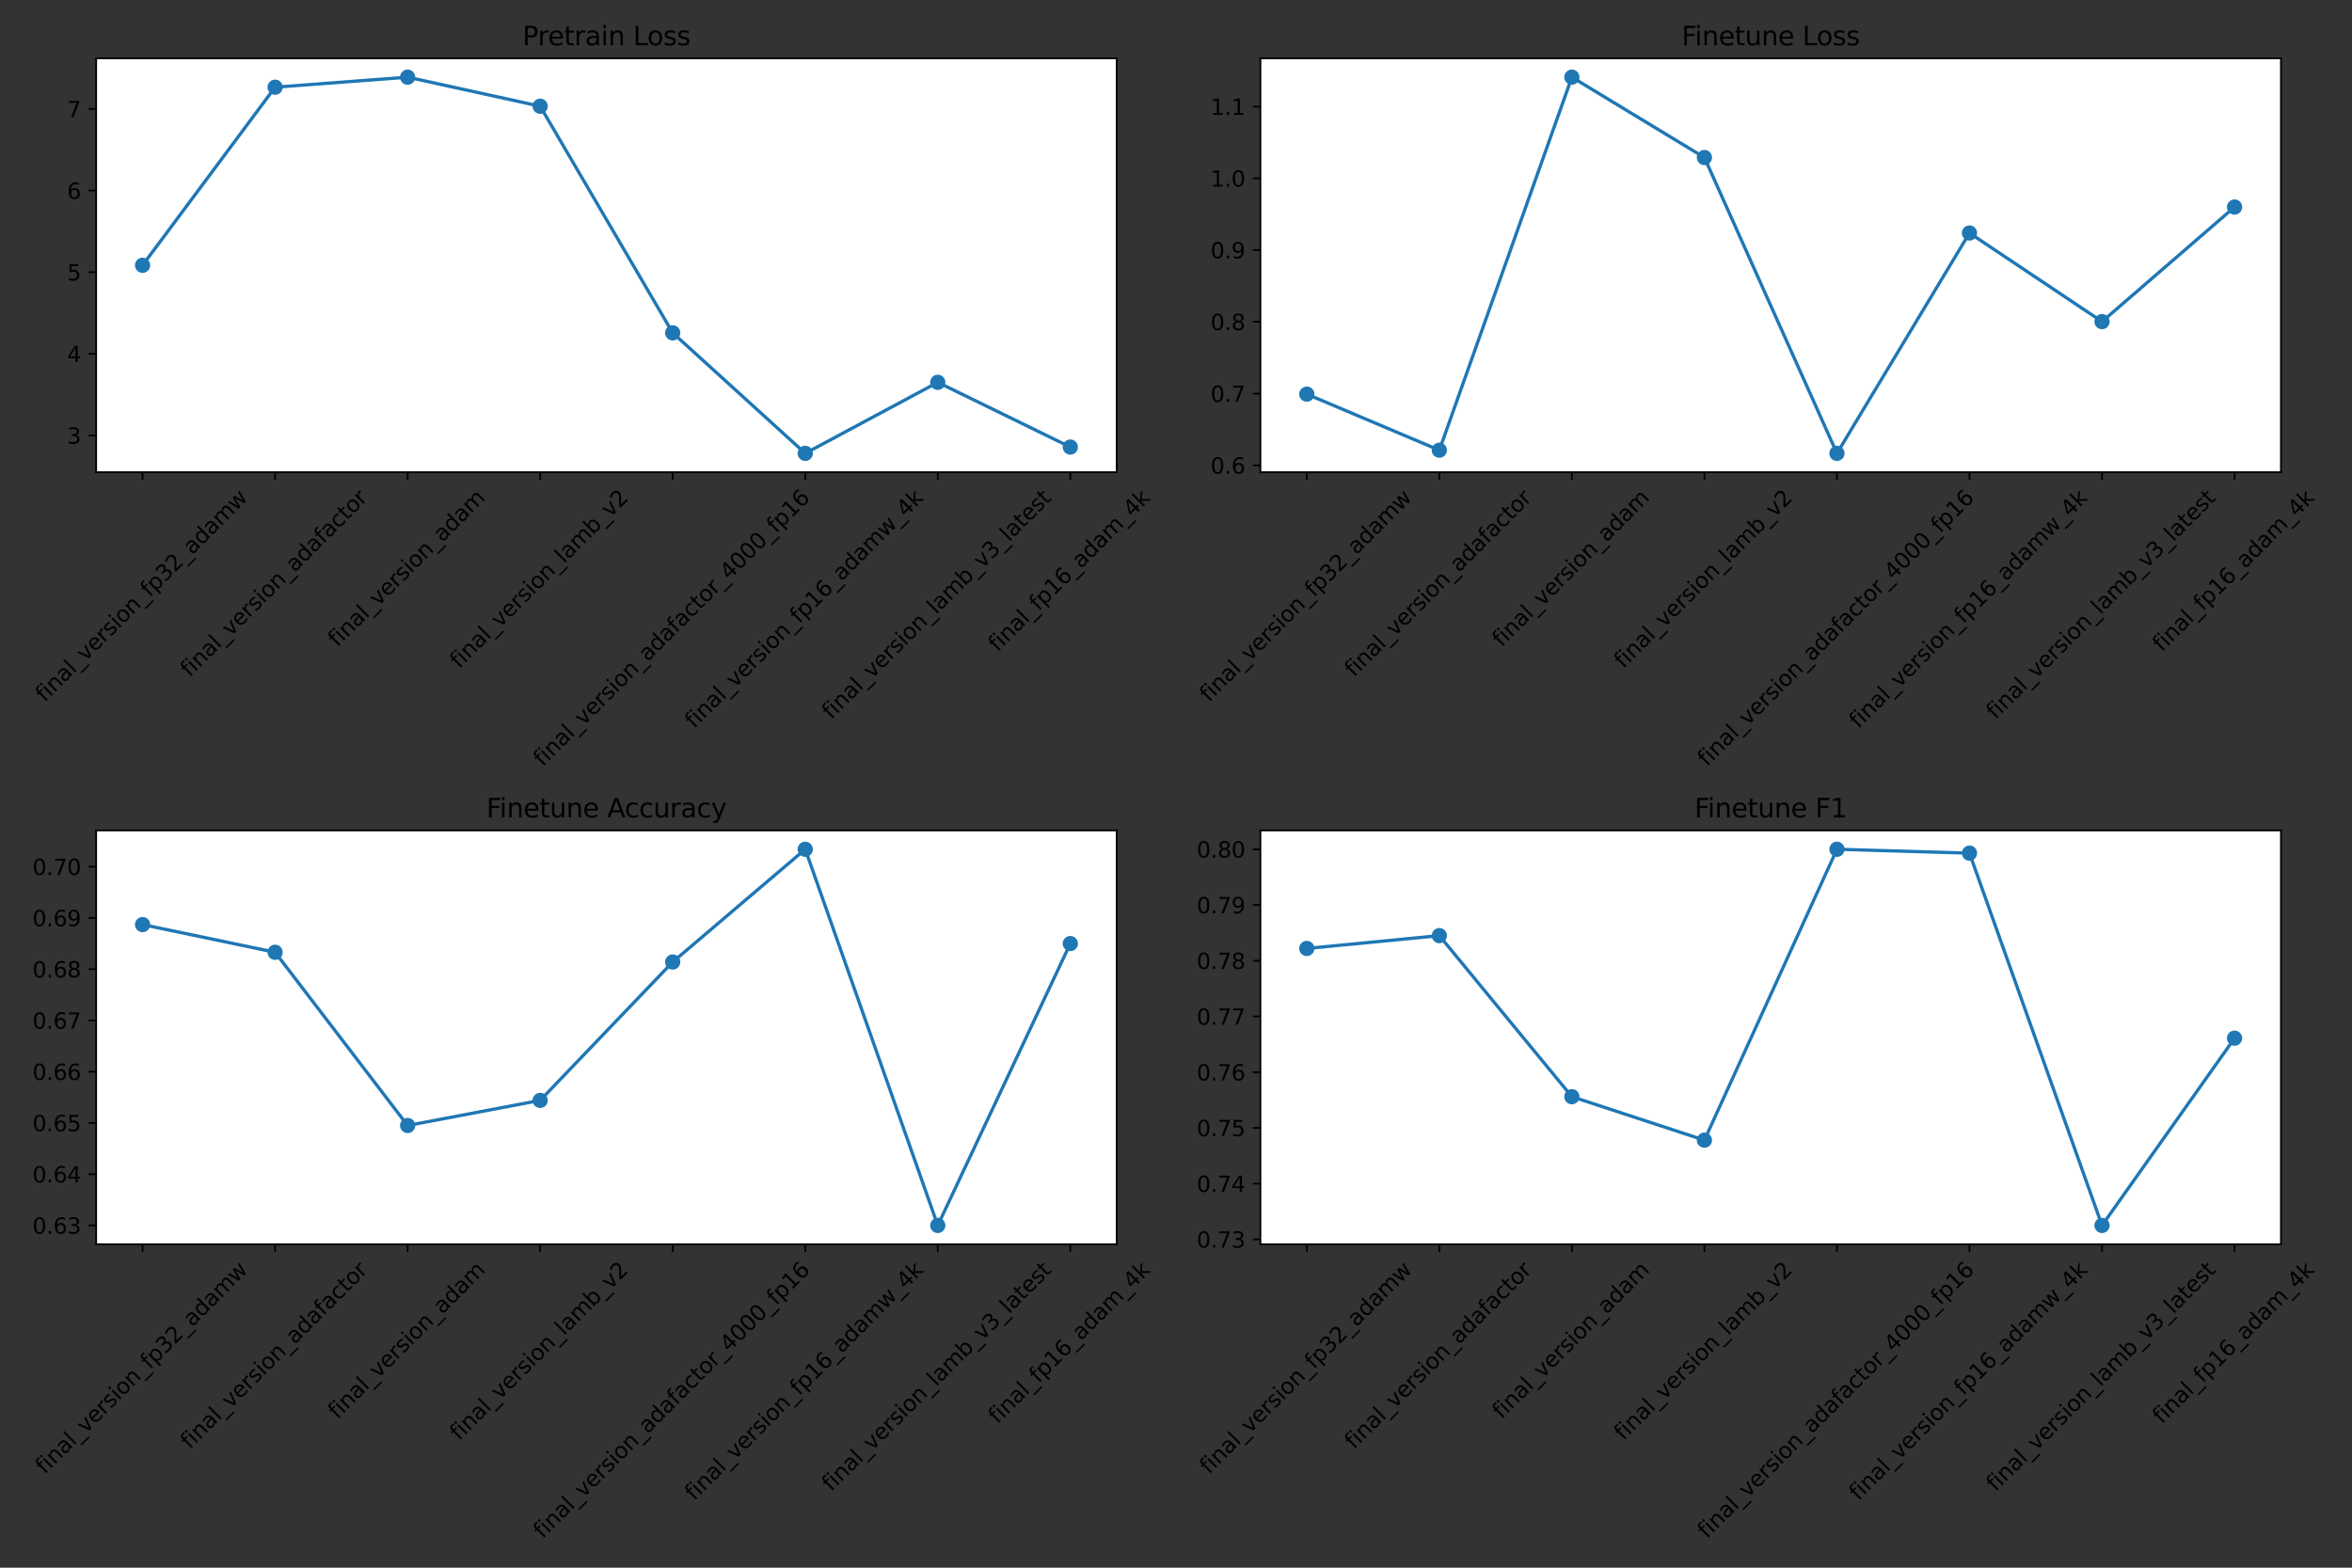 <?xml version="1.0" encoding="utf-8" standalone="no"?>
<!DOCTYPE svg PUBLIC "-//W3C//DTD SVG 1.1//EN"
  "http://www.w3.org/Graphics/SVG/1.1/DTD/svg11.dtd">
<svg xmlns:xlink="http://www.w3.org/1999/xlink" width="1080pt" height="720pt" viewBox="0 0 1080 720" xmlns="http://www.w3.org/2000/svg" version="1.1">
 <rect x="0" y="0" width="1080" height="720" fill="#333333" stroke="none"/>
 <defs>
  <style type="text/css">*{stroke-linejoin: round; stroke-linecap: butt}</style>
 </defs>
 <g id="figure_1">
  <g id="patch_1">
   <path d="M 0 720 
L 1080 720 
L 1080 0 
L 0 0 
L 0 720 
z
" style="fill: none"/>
  </g>
  <g id="axes_1">
   <g id="patch_2">
    <path d="M 44.164 216.852 
L 512.77 216.852 
L 512.77 26.8 
L 44.164 26.8 
z
" style="fill: #ffffff"/>
   </g>
   <g id="matplotlib.axis_1">
    <g id="xtick_1">
     <g id="line2d_1">
      <defs>
       <path id="m2f4efa2c7b" d="M 0 0 
L 0 3.5 
" style="stroke: #000000; stroke-width: 0.8"/>
      </defs>
      <g>
       <use xlink:href="#m2f4efa2c7b" x="65.464" y="216.852" style="stroke: #000000; stroke-width: 0.8"/>
      </g>
     </g>
     <g id="text_1">
      <!-- final_version_fp32_adamw -->
      <g transform="translate(20.547 322.765)rotate(-45)scale(0.1 -0.1)">
       <defs>
        <path id="DejaVuSans-66" d="M 2375 4863 
L 2375 4384 
L 1825 4384 
Q 1516 4384 1395 4259 
Q 1275 4134 1275 3809 
L 1275 3500 
L 2222 3500 
L 2222 3053 
L 1275 3053 
L 1275 0 
L 697 0 
L 697 3053 
L 147 3053 
L 147 3500 
L 697 3500 
L 697 3744 
Q 697 4328 969 4595 
Q 1241 4863 1831 4863 
L 2375 4863 
z
" transform="scale(0.016)"/>
        <path id="DejaVuSans-69" d="M 603 3500 
L 1178 3500 
L 1178 0 
L 603 0 
L 603 3500 
z
M 603 4863 
L 1178 4863 
L 1178 4134 
L 603 4134 
L 603 4863 
z
" transform="scale(0.016)"/>
        <path id="DejaVuSans-6e" d="M 3513 2113 
L 3513 0 
L 2938 0 
L 2938 2094 
Q 2938 2591 2744 2837 
Q 2550 3084 2163 3084 
Q 1697 3084 1428 2787 
Q 1159 2491 1159 1978 
L 1159 0 
L 581 0 
L 581 3500 
L 1159 3500 
L 1159 2956 
Q 1366 3272 1645 3428 
Q 1925 3584 2291 3584 
Q 2894 3584 3203 3211 
Q 3513 2838 3513 2113 
z
" transform="scale(0.016)"/>
        <path id="DejaVuSans-61" d="M 2194 1759 
Q 1497 1759 1228 1600 
Q 959 1441 959 1056 
Q 959 750 1161 570 
Q 1363 391 1709 391 
Q 2188 391 2477 730 
Q 2766 1069 2766 1631 
L 2766 1759 
L 2194 1759 
z
M 3341 1997 
L 3341 0 
L 2766 0 
L 2766 531 
Q 2569 213 2275 61 
Q 1981 -91 1556 -91 
Q 1019 -91 701 211 
Q 384 513 384 1019 
Q 384 1609 779 1909 
Q 1175 2209 1959 2209 
L 2766 2209 
L 2766 2266 
Q 2766 2663 2505 2880 
Q 2244 3097 1772 3097 
Q 1472 3097 1187 3025 
Q 903 2953 641 2809 
L 641 3341 
Q 956 3463 1253 3523 
Q 1550 3584 1831 3584 
Q 2591 3584 2966 3190 
Q 3341 2797 3341 1997 
z
" transform="scale(0.016)"/>
        <path id="DejaVuSans-6c" d="M 603 4863 
L 1178 4863 
L 1178 0 
L 603 0 
L 603 4863 
z
" transform="scale(0.016)"/>
        <path id="DejaVuSans-5f" d="M 3263 -1063 
L 3263 -1509 
L -63 -1509 
L -63 -1063 
L 3263 -1063 
z
" transform="scale(0.016)"/>
        <path id="DejaVuSans-76" d="M 191 3500 
L 800 3500 
L 1894 563 
L 2988 3500 
L 3597 3500 
L 2284 0 
L 1503 0 
L 191 3500 
z
" transform="scale(0.016)"/>
        <path id="DejaVuSans-65" d="M 3597 1894 
L 3597 1613 
L 953 1613 
Q 991 1019 1311 708 
Q 1631 397 2203 397 
Q 2534 397 2845 478 
Q 3156 559 3463 722 
L 3463 178 
Q 3153 47 2828 -22 
Q 2503 -91 2169 -91 
Q 1331 -91 842 396 
Q 353 884 353 1716 
Q 353 2575 817 3079 
Q 1281 3584 2069 3584 
Q 2775 3584 3186 3129 
Q 3597 2675 3597 1894 
z
M 3022 2063 
Q 3016 2534 2758 2815 
Q 2500 3097 2075 3097 
Q 1594 3097 1305 2825 
Q 1016 2553 972 2059 
L 3022 2063 
z
" transform="scale(0.016)"/>
        <path id="DejaVuSans-72" d="M 2631 2963 
Q 2534 3019 2420 3045 
Q 2306 3072 2169 3072 
Q 1681 3072 1420 2755 
Q 1159 2438 1159 1844 
L 1159 0 
L 581 0 
L 581 3500 
L 1159 3500 
L 1159 2956 
Q 1341 3275 1631 3429 
Q 1922 3584 2338 3584 
Q 2397 3584 2469 3576 
Q 2541 3569 2628 3553 
L 2631 2963 
z
" transform="scale(0.016)"/>
        <path id="DejaVuSans-73" d="M 2834 3397 
L 2834 2853 
Q 2591 2978 2328 3040 
Q 2066 3103 1784 3103 
Q 1356 3103 1142 2972 
Q 928 2841 928 2578 
Q 928 2378 1081 2264 
Q 1234 2150 1697 2047 
L 1894 2003 
Q 2506 1872 2764 1633 
Q 3022 1394 3022 966 
Q 3022 478 2636 193 
Q 2250 -91 1575 -91 
Q 1294 -91 989 -36 
Q 684 19 347 128 
L 347 722 
Q 666 556 975 473 
Q 1284 391 1588 391 
Q 1994 391 2212 530 
Q 2431 669 2431 922 
Q 2431 1156 2273 1281 
Q 2116 1406 1581 1522 
L 1381 1569 
Q 847 1681 609 1914 
Q 372 2147 372 2553 
Q 372 3047 722 3315 
Q 1072 3584 1716 3584 
Q 2034 3584 2315 3537 
Q 2597 3491 2834 3397 
z
" transform="scale(0.016)"/>
        <path id="DejaVuSans-6f" d="M 1959 3097 
Q 1497 3097 1228 2736 
Q 959 2375 959 1747 
Q 959 1119 1226 758 
Q 1494 397 1959 397 
Q 2419 397 2687 759 
Q 2956 1122 2956 1747 
Q 2956 2369 2687 2733 
Q 2419 3097 1959 3097 
z
M 1959 3584 
Q 2709 3584 3137 3096 
Q 3566 2609 3566 1747 
Q 3566 888 3137 398 
Q 2709 -91 1959 -91 
Q 1206 -91 779 398 
Q 353 888 353 1747 
Q 353 2609 779 3096 
Q 1206 3584 1959 3584 
z
" transform="scale(0.016)"/>
        <path id="DejaVuSans-70" d="M 1159 525 
L 1159 -1331 
L 581 -1331 
L 581 3500 
L 1159 3500 
L 1159 2969 
Q 1341 3281 1617 3432 
Q 1894 3584 2278 3584 
Q 2916 3584 3314 3078 
Q 3713 2572 3713 1747 
Q 3713 922 3314 415 
Q 2916 -91 2278 -91 
Q 1894 -91 1617 61 
Q 1341 213 1159 525 
z
M 3116 1747 
Q 3116 2381 2855 2742 
Q 2594 3103 2138 3103 
Q 1681 3103 1420 2742 
Q 1159 2381 1159 1747 
Q 1159 1113 1420 752 
Q 1681 391 2138 391 
Q 2594 391 2855 752 
Q 3116 1113 3116 1747 
z
" transform="scale(0.016)"/>
        <path id="DejaVuSans-33" d="M 2597 2516 
Q 3050 2419 3304 2112 
Q 3559 1806 3559 1356 
Q 3559 666 3084 287 
Q 2609 -91 1734 -91 
Q 1441 -91 1130 -33 
Q 819 25 488 141 
L 488 750 
Q 750 597 1062 519 
Q 1375 441 1716 441 
Q 2309 441 2620 675 
Q 2931 909 2931 1356 
Q 2931 1769 2642 2001 
Q 2353 2234 1838 2234 
L 1294 2234 
L 1294 2753 
L 1863 2753 
Q 2328 2753 2575 2939 
Q 2822 3125 2822 3475 
Q 2822 3834 2567 4026 
Q 2313 4219 1838 4219 
Q 1578 4219 1281 4162 
Q 984 4106 628 3988 
L 628 4550 
Q 988 4650 1302 4700 
Q 1616 4750 1894 4750 
Q 2613 4750 3031 4423 
Q 3450 4097 3450 3541 
Q 3450 3153 3228 2886 
Q 3006 2619 2597 2516 
z
" transform="scale(0.016)"/>
        <path id="DejaVuSans-32" d="M 1228 531 
L 3431 531 
L 3431 0 
L 469 0 
L 469 531 
Q 828 903 1448 1529 
Q 2069 2156 2228 2338 
Q 2531 2678 2651 2914 
Q 2772 3150 2772 3378 
Q 2772 3750 2511 3984 
Q 2250 4219 1831 4219 
Q 1534 4219 1204 4116 
Q 875 4013 500 3803 
L 500 4441 
Q 881 4594 1212 4672 
Q 1544 4750 1819 4750 
Q 2544 4750 2975 4387 
Q 3406 4025 3406 3419 
Q 3406 3131 3298 2873 
Q 3191 2616 2906 2266 
Q 2828 2175 2409 1742 
Q 1991 1309 1228 531 
z
" transform="scale(0.016)"/>
        <path id="DejaVuSans-64" d="M 2906 2969 
L 2906 4863 
L 3481 4863 
L 3481 0 
L 2906 0 
L 2906 525 
Q 2725 213 2448 61 
Q 2172 -91 1784 -91 
Q 1150 -91 751 415 
Q 353 922 353 1747 
Q 353 2572 751 3078 
Q 1150 3584 1784 3584 
Q 2172 3584 2448 3432 
Q 2725 3281 2906 2969 
z
M 947 1747 
Q 947 1113 1208 752 
Q 1469 391 1925 391 
Q 2381 391 2643 752 
Q 2906 1113 2906 1747 
Q 2906 2381 2643 2742 
Q 2381 3103 1925 3103 
Q 1469 3103 1208 2742 
Q 947 2381 947 1747 
z
" transform="scale(0.016)"/>
        <path id="DejaVuSans-6d" d="M 3328 2828 
Q 3544 3216 3844 3400 
Q 4144 3584 4550 3584 
Q 5097 3584 5394 3201 
Q 5691 2819 5691 2113 
L 5691 0 
L 5113 0 
L 5113 2094 
Q 5113 2597 4934 2840 
Q 4756 3084 4391 3084 
Q 3944 3084 3684 2787 
Q 3425 2491 3425 1978 
L 3425 0 
L 2847 0 
L 2847 2094 
Q 2847 2600 2669 2842 
Q 2491 3084 2119 3084 
Q 1678 3084 1418 2786 
Q 1159 2488 1159 1978 
L 1159 0 
L 581 0 
L 581 3500 
L 1159 3500 
L 1159 2956 
Q 1356 3278 1631 3431 
Q 1906 3584 2284 3584 
Q 2666 3584 2933 3390 
Q 3200 3197 3328 2828 
z
" transform="scale(0.016)"/>
        <path id="DejaVuSans-77" d="M 269 3500 
L 844 3500 
L 1563 769 
L 2278 3500 
L 2956 3500 
L 3675 769 
L 4391 3500 
L 4966 3500 
L 4050 0 
L 3372 0 
L 2619 2869 
L 1863 0 
L 1184 0 
L 269 3500 
z
" transform="scale(0.016)"/>
       </defs>
       <use xlink:href="#DejaVuSans-66"/>
       <use xlink:href="#DejaVuSans-69" x="35.205"/>
       <use xlink:href="#DejaVuSans-6e" x="62.988"/>
       <use xlink:href="#DejaVuSans-61" x="126.367"/>
       <use xlink:href="#DejaVuSans-6c" x="187.646"/>
       <use xlink:href="#DejaVuSans-5f" x="215.43"/>
       <use xlink:href="#DejaVuSans-76" x="265.43"/>
       <use xlink:href="#DejaVuSans-65" x="324.609"/>
       <use xlink:href="#DejaVuSans-72" x="386.133"/>
       <use xlink:href="#DejaVuSans-73" x="427.246"/>
       <use xlink:href="#DejaVuSans-69" x="479.346"/>
       <use xlink:href="#DejaVuSans-6f" x="507.129"/>
       <use xlink:href="#DejaVuSans-6e" x="568.311"/>
       <use xlink:href="#DejaVuSans-5f" x="631.689"/>
       <use xlink:href="#DejaVuSans-66" x="681.689"/>
       <use xlink:href="#DejaVuSans-70" x="716.895"/>
       <use xlink:href="#DejaVuSans-33" x="780.371"/>
       <use xlink:href="#DejaVuSans-32" x="843.994"/>
       <use xlink:href="#DejaVuSans-5f" x="907.617"/>
       <use xlink:href="#DejaVuSans-61" x="957.617"/>
       <use xlink:href="#DejaVuSans-64" x="1018.896"/>
       <use xlink:href="#DejaVuSans-61" x="1082.373"/>
       <use xlink:href="#DejaVuSans-6d" x="1143.652"/>
       <use xlink:href="#DejaVuSans-77" x="1241.064"/>
      </g>
     </g>
    </g>
    <g id="xtick_2">
     <g id="line2d_2">
      <g>
       <use xlink:href="#m2f4efa2c7b" x="126.322" y="216.852" style="stroke: #000000; stroke-width: 0.8"/>
      </g>
     </g>
     <g id="text_2">
      <!-- final_version_adafactor -->
      <g transform="translate(87.138 311.299)rotate(-45)scale(0.1 -0.1)">
       <defs>
        <path id="DejaVuSans-63" d="M 3122 3366 
L 3122 2828 
Q 2878 2963 2633 3030 
Q 2388 3097 2138 3097 
Q 1578 3097 1268 2742 
Q 959 2388 959 1747 
Q 959 1106 1268 751 
Q 1578 397 2138 397 
Q 2388 397 2633 464 
Q 2878 531 3122 666 
L 3122 134 
Q 2881 22 2623 -34 
Q 2366 -91 2075 -91 
Q 1284 -91 818 406 
Q 353 903 353 1747 
Q 353 2603 823 3093 
Q 1294 3584 2113 3584 
Q 2378 3584 2631 3529 
Q 2884 3475 3122 3366 
z
" transform="scale(0.016)"/>
        <path id="DejaVuSans-74" d="M 1172 4494 
L 1172 3500 
L 2356 3500 
L 2356 3053 
L 1172 3053 
L 1172 1153 
Q 1172 725 1289 603 
Q 1406 481 1766 481 
L 2356 481 
L 2356 0 
L 1766 0 
Q 1100 0 847 248 
Q 594 497 594 1153 
L 594 3053 
L 172 3053 
L 172 3500 
L 594 3500 
L 594 4494 
L 1172 4494 
z
" transform="scale(0.016)"/>
       </defs>
       <use xlink:href="#DejaVuSans-66"/>
       <use xlink:href="#DejaVuSans-69" x="35.205"/>
       <use xlink:href="#DejaVuSans-6e" x="62.988"/>
       <use xlink:href="#DejaVuSans-61" x="126.367"/>
       <use xlink:href="#DejaVuSans-6c" x="187.646"/>
       <use xlink:href="#DejaVuSans-5f" x="215.43"/>
       <use xlink:href="#DejaVuSans-76" x="265.43"/>
       <use xlink:href="#DejaVuSans-65" x="324.609"/>
       <use xlink:href="#DejaVuSans-72" x="386.133"/>
       <use xlink:href="#DejaVuSans-73" x="427.246"/>
       <use xlink:href="#DejaVuSans-69" x="479.346"/>
       <use xlink:href="#DejaVuSans-6f" x="507.129"/>
       <use xlink:href="#DejaVuSans-6e" x="568.311"/>
       <use xlink:href="#DejaVuSans-5f" x="631.689"/>
       <use xlink:href="#DejaVuSans-61" x="681.689"/>
       <use xlink:href="#DejaVuSans-64" x="742.969"/>
       <use xlink:href="#DejaVuSans-61" x="806.445"/>
       <use xlink:href="#DejaVuSans-66" x="867.725"/>
       <use xlink:href="#DejaVuSans-61" x="902.93"/>
       <use xlink:href="#DejaVuSans-63" x="964.209"/>
       <use xlink:href="#DejaVuSans-74" x="1019.189"/>
       <use xlink:href="#DejaVuSans-6f" x="1058.398"/>
       <use xlink:href="#DejaVuSans-72" x="1119.58"/>
      </g>
     </g>
    </g>
    <g id="xtick_3">
     <g id="line2d_3">
      <g>
       <use xlink:href="#m2f4efa2c7b" x="187.18" y="216.852" style="stroke: #000000; stroke-width: 0.8"/>
      </g>
     </g>
     <g id="text_3">
      <!-- final_version_adam -->
      <g transform="translate(154.91 297.47)rotate(-45)scale(0.1 -0.1)">
       <use xlink:href="#DejaVuSans-66"/>
       <use xlink:href="#DejaVuSans-69" x="35.205"/>
       <use xlink:href="#DejaVuSans-6e" x="62.988"/>
       <use xlink:href="#DejaVuSans-61" x="126.367"/>
       <use xlink:href="#DejaVuSans-6c" x="187.646"/>
       <use xlink:href="#DejaVuSans-5f" x="215.43"/>
       <use xlink:href="#DejaVuSans-76" x="265.43"/>
       <use xlink:href="#DejaVuSans-65" x="324.609"/>
       <use xlink:href="#DejaVuSans-72" x="386.133"/>
       <use xlink:href="#DejaVuSans-73" x="427.246"/>
       <use xlink:href="#DejaVuSans-69" x="479.346"/>
       <use xlink:href="#DejaVuSans-6f" x="507.129"/>
       <use xlink:href="#DejaVuSans-6e" x="568.311"/>
       <use xlink:href="#DejaVuSans-5f" x="631.689"/>
       <use xlink:href="#DejaVuSans-61" x="681.689"/>
       <use xlink:href="#DejaVuSans-64" x="742.969"/>
       <use xlink:href="#DejaVuSans-61" x="806.445"/>
       <use xlink:href="#DejaVuSans-6d" x="867.725"/>
      </g>
     </g>
    </g>
    <g id="xtick_4">
     <g id="line2d_4">
      <g>
       <use xlink:href="#m2f4efa2c7b" x="248.038" y="216.852" style="stroke: #000000; stroke-width: 0.8"/>
      </g>
     </g>
     <g id="text_4">
      <!-- final_version_lamb_v2 -->
      <g transform="translate(210.843 307.321)rotate(-45)scale(0.1 -0.1)">
       <defs>
        <path id="DejaVuSans-62" d="M 3116 1747 
Q 3116 2381 2855 2742 
Q 2594 3103 2138 3103 
Q 1681 3103 1420 2742 
Q 1159 2381 1159 1747 
Q 1159 1113 1420 752 
Q 1681 391 2138 391 
Q 2594 391 2855 752 
Q 3116 1113 3116 1747 
z
M 1159 2969 
Q 1341 3281 1617 3432 
Q 1894 3584 2278 3584 
Q 2916 3584 3314 3078 
Q 3713 2572 3713 1747 
Q 3713 922 3314 415 
Q 2916 -91 2278 -91 
Q 1894 -91 1617 61 
Q 1341 213 1159 525 
L 1159 0 
L 581 0 
L 581 4863 
L 1159 4863 
L 1159 2969 
z
" transform="scale(0.016)"/>
       </defs>
       <use xlink:href="#DejaVuSans-66"/>
       <use xlink:href="#DejaVuSans-69" x="35.205"/>
       <use xlink:href="#DejaVuSans-6e" x="62.988"/>
       <use xlink:href="#DejaVuSans-61" x="126.367"/>
       <use xlink:href="#DejaVuSans-6c" x="187.646"/>
       <use xlink:href="#DejaVuSans-5f" x="215.43"/>
       <use xlink:href="#DejaVuSans-76" x="265.43"/>
       <use xlink:href="#DejaVuSans-65" x="324.609"/>
       <use xlink:href="#DejaVuSans-72" x="386.133"/>
       <use xlink:href="#DejaVuSans-73" x="427.246"/>
       <use xlink:href="#DejaVuSans-69" x="479.346"/>
       <use xlink:href="#DejaVuSans-6f" x="507.129"/>
       <use xlink:href="#DejaVuSans-6e" x="568.311"/>
       <use xlink:href="#DejaVuSans-5f" x="631.689"/>
       <use xlink:href="#DejaVuSans-6c" x="681.689"/>
       <use xlink:href="#DejaVuSans-61" x="709.473"/>
       <use xlink:href="#DejaVuSans-6d" x="770.752"/>
       <use xlink:href="#DejaVuSans-62" x="868.164"/>
       <use xlink:href="#DejaVuSans-5f" x="931.641"/>
       <use xlink:href="#DejaVuSans-76" x="981.641"/>
       <use xlink:href="#DejaVuSans-32" x="1040.82"/>
      </g>
     </g>
    </g>
    <g id="xtick_5">
     <g id="line2d_5">
      <g>
       <use xlink:href="#m2f4efa2c7b" x="308.896" y="216.852" style="stroke: #000000; stroke-width: 0.8"/>
      </g>
     </g>
     <g id="text_5">
      <!-- final_version_adafactor_4000_fp16 -->
      <g transform="translate(249.191 352.342)rotate(-45)scale(0.1 -0.1)">
       <defs>
        <path id="DejaVuSans-34" d="M 2419 4116 
L 825 1625 
L 2419 1625 
L 2419 4116 
z
M 2253 4666 
L 3047 4666 
L 3047 1625 
L 3713 1625 
L 3713 1100 
L 3047 1100 
L 3047 0 
L 2419 0 
L 2419 1100 
L 313 1100 
L 313 1709 
L 2253 4666 
z
" transform="scale(0.016)"/>
        <path id="DejaVuSans-30" d="M 2034 4250 
Q 1547 4250 1301 3770 
Q 1056 3291 1056 2328 
Q 1056 1369 1301 889 
Q 1547 409 2034 409 
Q 2525 409 2770 889 
Q 3016 1369 3016 2328 
Q 3016 3291 2770 3770 
Q 2525 4250 2034 4250 
z
M 2034 4750 
Q 2819 4750 3233 4129 
Q 3647 3509 3647 2328 
Q 3647 1150 3233 529 
Q 2819 -91 2034 -91 
Q 1250 -91 836 529 
Q 422 1150 422 2328 
Q 422 3509 836 4129 
Q 1250 4750 2034 4750 
z
" transform="scale(0.016)"/>
        <path id="DejaVuSans-31" d="M 794 531 
L 1825 531 
L 1825 4091 
L 703 3866 
L 703 4441 
L 1819 4666 
L 2450 4666 
L 2450 531 
L 3481 531 
L 3481 0 
L 794 0 
L 794 531 
z
" transform="scale(0.016)"/>
        <path id="DejaVuSans-36" d="M 2113 2584 
Q 1688 2584 1439 2293 
Q 1191 2003 1191 1497 
Q 1191 994 1439 701 
Q 1688 409 2113 409 
Q 2538 409 2786 701 
Q 3034 994 3034 1497 
Q 3034 2003 2786 2293 
Q 2538 2584 2113 2584 
z
M 3366 4563 
L 3366 3988 
Q 3128 4100 2886 4159 
Q 2644 4219 2406 4219 
Q 1781 4219 1451 3797 
Q 1122 3375 1075 2522 
Q 1259 2794 1537 2939 
Q 1816 3084 2150 3084 
Q 2853 3084 3261 2657 
Q 3669 2231 3669 1497 
Q 3669 778 3244 343 
Q 2819 -91 2113 -91 
Q 1303 -91 875 529 
Q 447 1150 447 2328 
Q 447 3434 972 4092 
Q 1497 4750 2381 4750 
Q 2619 4750 2861 4703 
Q 3103 4656 3366 4563 
z
" transform="scale(0.016)"/>
       </defs>
       <use xlink:href="#DejaVuSans-66"/>
       <use xlink:href="#DejaVuSans-69" x="35.205"/>
       <use xlink:href="#DejaVuSans-6e" x="62.988"/>
       <use xlink:href="#DejaVuSans-61" x="126.367"/>
       <use xlink:href="#DejaVuSans-6c" x="187.646"/>
       <use xlink:href="#DejaVuSans-5f" x="215.43"/>
       <use xlink:href="#DejaVuSans-76" x="265.43"/>
       <use xlink:href="#DejaVuSans-65" x="324.609"/>
       <use xlink:href="#DejaVuSans-72" x="386.133"/>
       <use xlink:href="#DejaVuSans-73" x="427.246"/>
       <use xlink:href="#DejaVuSans-69" x="479.346"/>
       <use xlink:href="#DejaVuSans-6f" x="507.129"/>
       <use xlink:href="#DejaVuSans-6e" x="568.311"/>
       <use xlink:href="#DejaVuSans-5f" x="631.689"/>
       <use xlink:href="#DejaVuSans-61" x="681.689"/>
       <use xlink:href="#DejaVuSans-64" x="742.969"/>
       <use xlink:href="#DejaVuSans-61" x="806.445"/>
       <use xlink:href="#DejaVuSans-66" x="867.725"/>
       <use xlink:href="#DejaVuSans-61" x="902.93"/>
       <use xlink:href="#DejaVuSans-63" x="964.209"/>
       <use xlink:href="#DejaVuSans-74" x="1019.189"/>
       <use xlink:href="#DejaVuSans-6f" x="1058.398"/>
       <use xlink:href="#DejaVuSans-72" x="1119.58"/>
       <use xlink:href="#DejaVuSans-5f" x="1160.693"/>
       <use xlink:href="#DejaVuSans-34" x="1210.693"/>
       <use xlink:href="#DejaVuSans-30" x="1274.316"/>
       <use xlink:href="#DejaVuSans-30" x="1337.939"/>
       <use xlink:href="#DejaVuSans-30" x="1401.562"/>
       <use xlink:href="#DejaVuSans-5f" x="1465.186"/>
       <use xlink:href="#DejaVuSans-66" x="1515.186"/>
       <use xlink:href="#DejaVuSans-70" x="1550.391"/>
       <use xlink:href="#DejaVuSans-31" x="1613.867"/>
       <use xlink:href="#DejaVuSans-36" x="1677.49"/>
      </g>
     </g>
    </g>
    <g id="xtick_6">
     <g id="line2d_6">
      <g>
       <use xlink:href="#m2f4efa2c7b" x="369.754" y="216.852" style="stroke: #000000; stroke-width: 0.8"/>
      </g>
     </g>
     <g id="text_6">
      <!-- final_version_fp16_adamw_4k -->
      <g transform="translate(318.772 334.894)rotate(-45)scale(0.1 -0.1)">
       <defs>
        <path id="DejaVuSans-6b" d="M 581 4863 
L 1159 4863 
L 1159 1991 
L 2875 3500 
L 3609 3500 
L 1753 1863 
L 3688 0 
L 2938 0 
L 1159 1709 
L 1159 0 
L 581 0 
L 581 4863 
z
" transform="scale(0.016)"/>
       </defs>
       <use xlink:href="#DejaVuSans-66"/>
       <use xlink:href="#DejaVuSans-69" x="35.205"/>
       <use xlink:href="#DejaVuSans-6e" x="62.988"/>
       <use xlink:href="#DejaVuSans-61" x="126.367"/>
       <use xlink:href="#DejaVuSans-6c" x="187.646"/>
       <use xlink:href="#DejaVuSans-5f" x="215.43"/>
       <use xlink:href="#DejaVuSans-76" x="265.43"/>
       <use xlink:href="#DejaVuSans-65" x="324.609"/>
       <use xlink:href="#DejaVuSans-72" x="386.133"/>
       <use xlink:href="#DejaVuSans-73" x="427.246"/>
       <use xlink:href="#DejaVuSans-69" x="479.346"/>
       <use xlink:href="#DejaVuSans-6f" x="507.129"/>
       <use xlink:href="#DejaVuSans-6e" x="568.311"/>
       <use xlink:href="#DejaVuSans-5f" x="631.689"/>
       <use xlink:href="#DejaVuSans-66" x="681.689"/>
       <use xlink:href="#DejaVuSans-70" x="716.895"/>
       <use xlink:href="#DejaVuSans-31" x="780.371"/>
       <use xlink:href="#DejaVuSans-36" x="843.994"/>
       <use xlink:href="#DejaVuSans-5f" x="907.617"/>
       <use xlink:href="#DejaVuSans-61" x="957.617"/>
       <use xlink:href="#DejaVuSans-64" x="1018.896"/>
       <use xlink:href="#DejaVuSans-61" x="1082.373"/>
       <use xlink:href="#DejaVuSans-6d" x="1143.652"/>
       <use xlink:href="#DejaVuSans-77" x="1241.064"/>
       <use xlink:href="#DejaVuSans-5f" x="1322.852"/>
       <use xlink:href="#DejaVuSans-34" x="1372.852"/>
       <use xlink:href="#DejaVuSans-6b" x="1436.475"/>
      </g>
     </g>
    </g>
    <g id="xtick_7">
     <g id="line2d_7">
      <g>
       <use xlink:href="#m2f4efa2c7b" x="430.612" y="216.852" style="stroke: #000000; stroke-width: 0.8"/>
      </g>
     </g>
     <g id="text_7">
      <!-- final_version_lamb_v3_latest -->
      <g transform="translate(381.711 330.733)rotate(-45)scale(0.1 -0.1)">
       <use xlink:href="#DejaVuSans-66"/>
       <use xlink:href="#DejaVuSans-69" x="35.205"/>
       <use xlink:href="#DejaVuSans-6e" x="62.988"/>
       <use xlink:href="#DejaVuSans-61" x="126.367"/>
       <use xlink:href="#DejaVuSans-6c" x="187.646"/>
       <use xlink:href="#DejaVuSans-5f" x="215.43"/>
       <use xlink:href="#DejaVuSans-76" x="265.43"/>
       <use xlink:href="#DejaVuSans-65" x="324.609"/>
       <use xlink:href="#DejaVuSans-72" x="386.133"/>
       <use xlink:href="#DejaVuSans-73" x="427.246"/>
       <use xlink:href="#DejaVuSans-69" x="479.346"/>
       <use xlink:href="#DejaVuSans-6f" x="507.129"/>
       <use xlink:href="#DejaVuSans-6e" x="568.311"/>
       <use xlink:href="#DejaVuSans-5f" x="631.689"/>
       <use xlink:href="#DejaVuSans-6c" x="681.689"/>
       <use xlink:href="#DejaVuSans-61" x="709.473"/>
       <use xlink:href="#DejaVuSans-6d" x="770.752"/>
       <use xlink:href="#DejaVuSans-62" x="868.164"/>
       <use xlink:href="#DejaVuSans-5f" x="931.641"/>
       <use xlink:href="#DejaVuSans-76" x="981.641"/>
       <use xlink:href="#DejaVuSans-33" x="1040.82"/>
       <use xlink:href="#DejaVuSans-5f" x="1104.443"/>
       <use xlink:href="#DejaVuSans-6c" x="1154.443"/>
       <use xlink:href="#DejaVuSans-61" x="1182.227"/>
       <use xlink:href="#DejaVuSans-74" x="1243.506"/>
       <use xlink:href="#DejaVuSans-65" x="1282.715"/>
       <use xlink:href="#DejaVuSans-73" x="1344.238"/>
       <use xlink:href="#DejaVuSans-74" x="1396.338"/>
      </g>
     </g>
    </g>
    <g id="xtick_8">
     <g id="line2d_8">
      <g>
       <use xlink:href="#m2f4efa2c7b" x="491.47" y="216.852" style="stroke: #000000; stroke-width: 0.8"/>
      </g>
     </g>
     <g id="text_8">
      <!-- final_fp16_adam_4k -->
      <g transform="translate(458.097 299.677)rotate(-45)scale(0.1 -0.1)">
       <use xlink:href="#DejaVuSans-66"/>
       <use xlink:href="#DejaVuSans-69" x="35.205"/>
       <use xlink:href="#DejaVuSans-6e" x="62.988"/>
       <use xlink:href="#DejaVuSans-61" x="126.367"/>
       <use xlink:href="#DejaVuSans-6c" x="187.646"/>
       <use xlink:href="#DejaVuSans-5f" x="215.43"/>
       <use xlink:href="#DejaVuSans-66" x="265.43"/>
       <use xlink:href="#DejaVuSans-70" x="300.635"/>
       <use xlink:href="#DejaVuSans-31" x="364.111"/>
       <use xlink:href="#DejaVuSans-36" x="427.734"/>
       <use xlink:href="#DejaVuSans-5f" x="491.357"/>
       <use xlink:href="#DejaVuSans-61" x="541.357"/>
       <use xlink:href="#DejaVuSans-64" x="602.637"/>
       <use xlink:href="#DejaVuSans-61" x="666.113"/>
       <use xlink:href="#DejaVuSans-6d" x="727.393"/>
       <use xlink:href="#DejaVuSans-5f" x="824.805"/>
       <use xlink:href="#DejaVuSans-34" x="874.805"/>
       <use xlink:href="#DejaVuSans-6b" x="938.428"/>
      </g>
     </g>
    </g>
   </g>
   <g id="matplotlib.axis_2">
    <g id="ytick_1">
     <g id="line2d_9">
      <defs>
       <path id="m69cd2c8ade" d="M 0 0 
L -3.5 0 
" style="stroke: #000000; stroke-width: 0.8"/>
      </defs>
      <g>
       <use xlink:href="#m69cd2c8ade" x="44.164" y="200.002" style="stroke: #000000; stroke-width: 0.8"/>
      </g>
     </g>
     <g id="text_9">
      <!-- 3 -->
      <g transform="translate(30.802 203.801)scale(0.1 -0.1)">
       <use xlink:href="#DejaVuSans-33"/>
      </g>
     </g>
    </g>
    <g id="ytick_2">
     <g id="line2d_10">
      <g>
       <use xlink:href="#m69cd2c8ade" x="44.164" y="162.507" style="stroke: #000000; stroke-width: 0.8"/>
      </g>
     </g>
     <g id="text_10">
      <!-- 4 -->
      <g transform="translate(30.802 166.306)scale(0.1 -0.1)">
       <use xlink:href="#DejaVuSans-34"/>
      </g>
     </g>
    </g>
    <g id="ytick_3">
     <g id="line2d_11">
      <g>
       <use xlink:href="#m69cd2c8ade" x="44.164" y="125.013" style="stroke: #000000; stroke-width: 0.8"/>
      </g>
     </g>
     <g id="text_11">
      <!-- 5 -->
      <g transform="translate(30.802 128.812)scale(0.1 -0.1)">
       <defs>
        <path id="DejaVuSans-35" d="M 691 4666 
L 3169 4666 
L 3169 4134 
L 1269 4134 
L 1269 2991 
Q 1406 3038 1543 3061 
Q 1681 3084 1819 3084 
Q 2600 3084 3056 2656 
Q 3513 2228 3513 1497 
Q 3513 744 3044 326 
Q 2575 -91 1722 -91 
Q 1428 -91 1123 -41 
Q 819 9 494 109 
L 494 744 
Q 775 591 1075 516 
Q 1375 441 1709 441 
Q 2250 441 2565 725 
Q 2881 1009 2881 1497 
Q 2881 1984 2565 2268 
Q 2250 2553 1709 2553 
Q 1456 2553 1204 2497 
Q 953 2441 691 2322 
L 691 4666 
z
" transform="scale(0.016)"/>
       </defs>
       <use xlink:href="#DejaVuSans-35"/>
      </g>
     </g>
    </g>
    <g id="ytick_4">
     <g id="line2d_12">
      <g>
       <use xlink:href="#m69cd2c8ade" x="44.164" y="87.518" style="stroke: #000000; stroke-width: 0.8"/>
      </g>
     </g>
     <g id="text_12">
      <!-- 6 -->
      <g transform="translate(30.802 91.318)scale(0.1 -0.1)">
       <use xlink:href="#DejaVuSans-36"/>
      </g>
     </g>
    </g>
    <g id="ytick_5">
     <g id="line2d_13">
      <g>
       <use xlink:href="#m69cd2c8ade" x="44.164" y="50.024" style="stroke: #000000; stroke-width: 0.8"/>
      </g>
     </g>
     <g id="text_13">
      <!-- 7 -->
      <g transform="translate(30.802 53.823)scale(0.1 -0.1)">
       <defs>
        <path id="DejaVuSans-37" d="M 525 4666 
L 3525 4666 
L 3525 4397 
L 1831 0 
L 1172 0 
L 2766 4134 
L 525 4134 
L 525 4666 
z
" transform="scale(0.016)"/>
       </defs>
       <use xlink:href="#DejaVuSans-37"/>
      </g>
     </g>
    </g>
   </g>
   <g id="line2d_14">
    <path d="M 65.464 121.826 
L 126.322 40.051 
L 187.18 35.439 
L 248.038 48.787 
L 308.896 152.871 
L 369.754 208.213 
L 430.612 175.593 
L 491.47 205.326 
" clip-path="url(#p8844ea5745)" style="fill: none; stroke: #1f77b4; stroke-width: 1.5; stroke-linecap: square"/>
    <defs>
     <path id="mf9293cd270" d="M 0 3 
C 0.796 3 1.559 2.684 2.121 2.121 
C 2.684 1.559 3 0.796 3 0 
C 3 -0.796 2.684 -1.559 2.121 -2.121 
C 1.559 -2.684 0.796 -3 0 -3 
C -0.796 -3 -1.559 -2.684 -2.121 -2.121 
C -2.684 -1.559 -3 -0.796 -3 0 
C -3 0.796 -2.684 1.559 -2.121 2.121 
C -1.559 2.684 -0.796 3 0 3 
z
" style="stroke: #1f77b4"/>
    </defs>
    <g clip-path="url(#p8844ea5745)">
     <use xlink:href="#mf9293cd270" x="65.464" y="121.826" style="fill: #1f77b4; stroke: #1f77b4"/>
     <use xlink:href="#mf9293cd270" x="126.322" y="40.051" style="fill: #1f77b4; stroke: #1f77b4"/>
     <use xlink:href="#mf9293cd270" x="187.18" y="35.439" style="fill: #1f77b4; stroke: #1f77b4"/>
     <use xlink:href="#mf9293cd270" x="248.038" y="48.787" style="fill: #1f77b4; stroke: #1f77b4"/>
     <use xlink:href="#mf9293cd270" x="308.896" y="152.871" style="fill: #1f77b4; stroke: #1f77b4"/>
     <use xlink:href="#mf9293cd270" x="369.754" y="208.213" style="fill: #1f77b4; stroke: #1f77b4"/>
     <use xlink:href="#mf9293cd270" x="430.612" y="175.593" style="fill: #1f77b4; stroke: #1f77b4"/>
     <use xlink:href="#mf9293cd270" x="491.47" y="205.326" style="fill: #1f77b4; stroke: #1f77b4"/>
    </g>
   </g>
   <g id="patch_3">
    <path d="M 44.164 216.852 
L 44.164 26.8 
" style="fill: none; stroke: #000000; stroke-width: 0.8; stroke-linejoin: miter; stroke-linecap: square"/>
   </g>
   <g id="patch_4">
    <path d="M 512.77 216.852 
L 512.77 26.8 
" style="fill: none; stroke: #000000; stroke-width: 0.8; stroke-linejoin: miter; stroke-linecap: square"/>
   </g>
   <g id="patch_5">
    <path d="M 44.164 216.852 
L 512.77 216.852 
" style="fill: none; stroke: #000000; stroke-width: 0.8; stroke-linejoin: miter; stroke-linecap: square"/>
   </g>
   <g id="patch_6">
    <path d="M 44.164 26.8 
L 512.77 26.8 
" style="fill: none; stroke: #000000; stroke-width: 0.8; stroke-linejoin: miter; stroke-linecap: square"/>
   </g>
   <g id="text_14">
    <!-- Pretrain Loss -->
    <g transform="translate(239.899 20.8)scale(0.12 -0.12)">
     <defs>
      <path id="DejaVuSans-50" d="M 1259 4147 
L 1259 2394 
L 2053 2394 
Q 2494 2394 2734 2622 
Q 2975 2850 2975 3272 
Q 2975 3691 2734 3919 
Q 2494 4147 2053 4147 
L 1259 4147 
z
M 628 4666 
L 2053 4666 
Q 2838 4666 3239 4311 
Q 3641 3956 3641 3272 
Q 3641 2581 3239 2228 
Q 2838 1875 2053 1875 
L 1259 1875 
L 1259 0 
L 628 0 
L 628 4666 
z
" transform="scale(0.016)"/>
      <path id="DejaVuSans-20" transform="scale(0.016)"/>
      <path id="DejaVuSans-4c" d="M 628 4666 
L 1259 4666 
L 1259 531 
L 3531 531 
L 3531 0 
L 628 0 
L 628 4666 
z
" transform="scale(0.016)"/>
     </defs>
     <use xlink:href="#DejaVuSans-50"/>
     <use xlink:href="#DejaVuSans-72" x="58.553"/>
     <use xlink:href="#DejaVuSans-65" x="97.416"/>
     <use xlink:href="#DejaVuSans-74" x="158.939"/>
     <use xlink:href="#DejaVuSans-72" x="198.148"/>
     <use xlink:href="#DejaVuSans-61" x="239.262"/>
     <use xlink:href="#DejaVuSans-69" x="300.541"/>
     <use xlink:href="#DejaVuSans-6e" x="328.324"/>
     <use xlink:href="#DejaVuSans-20" x="391.703"/>
     <use xlink:href="#DejaVuSans-4c" x="423.49"/>
     <use xlink:href="#DejaVuSans-6f" x="477.453"/>
     <use xlink:href="#DejaVuSans-73" x="538.635"/>
     <use xlink:href="#DejaVuSans-73" x="590.734"/>
    </g>
   </g>
  </g>
  <g id="axes_2">
   <g id="patch_7">
    <path d="M 578.764 216.852 
L 1047.37 216.852 
L 1047.37 26.8 
L 578.764 26.8 
z
" style="fill: #ffffff"/>
   </g>
   <g id="matplotlib.axis_3">
    <g id="xtick_9">
     <g id="line2d_15">
      <g>
       <use xlink:href="#m2f4efa2c7b" x="600.064" y="216.852" style="stroke: #000000; stroke-width: 0.8"/>
      </g>
     </g>
     <g id="text_15">
      <!-- final_version_fp32_adamw -->
      <g transform="translate(555.147 322.765)rotate(-45)scale(0.1 -0.1)">
       <use xlink:href="#DejaVuSans-66"/>
       <use xlink:href="#DejaVuSans-69" x="35.205"/>
       <use xlink:href="#DejaVuSans-6e" x="62.988"/>
       <use xlink:href="#DejaVuSans-61" x="126.367"/>
       <use xlink:href="#DejaVuSans-6c" x="187.646"/>
       <use xlink:href="#DejaVuSans-5f" x="215.43"/>
       <use xlink:href="#DejaVuSans-76" x="265.43"/>
       <use xlink:href="#DejaVuSans-65" x="324.609"/>
       <use xlink:href="#DejaVuSans-72" x="386.133"/>
       <use xlink:href="#DejaVuSans-73" x="427.246"/>
       <use xlink:href="#DejaVuSans-69" x="479.346"/>
       <use xlink:href="#DejaVuSans-6f" x="507.129"/>
       <use xlink:href="#DejaVuSans-6e" x="568.311"/>
       <use xlink:href="#DejaVuSans-5f" x="631.689"/>
       <use xlink:href="#DejaVuSans-66" x="681.689"/>
       <use xlink:href="#DejaVuSans-70" x="716.895"/>
       <use xlink:href="#DejaVuSans-33" x="780.371"/>
       <use xlink:href="#DejaVuSans-32" x="843.994"/>
       <use xlink:href="#DejaVuSans-5f" x="907.617"/>
       <use xlink:href="#DejaVuSans-61" x="957.617"/>
       <use xlink:href="#DejaVuSans-64" x="1018.896"/>
       <use xlink:href="#DejaVuSans-61" x="1082.373"/>
       <use xlink:href="#DejaVuSans-6d" x="1143.652"/>
       <use xlink:href="#DejaVuSans-77" x="1241.064"/>
      </g>
     </g>
    </g>
    <g id="xtick_10">
     <g id="line2d_16">
      <g>
       <use xlink:href="#m2f4efa2c7b" x="660.922" y="216.852" style="stroke: #000000; stroke-width: 0.8"/>
      </g>
     </g>
     <g id="text_16">
      <!-- final_version_adafactor -->
      <g transform="translate(621.738 311.299)rotate(-45)scale(0.1 -0.1)">
       <use xlink:href="#DejaVuSans-66"/>
       <use xlink:href="#DejaVuSans-69" x="35.205"/>
       <use xlink:href="#DejaVuSans-6e" x="62.988"/>
       <use xlink:href="#DejaVuSans-61" x="126.367"/>
       <use xlink:href="#DejaVuSans-6c" x="187.646"/>
       <use xlink:href="#DejaVuSans-5f" x="215.43"/>
       <use xlink:href="#DejaVuSans-76" x="265.43"/>
       <use xlink:href="#DejaVuSans-65" x="324.609"/>
       <use xlink:href="#DejaVuSans-72" x="386.133"/>
       <use xlink:href="#DejaVuSans-73" x="427.246"/>
       <use xlink:href="#DejaVuSans-69" x="479.346"/>
       <use xlink:href="#DejaVuSans-6f" x="507.129"/>
       <use xlink:href="#DejaVuSans-6e" x="568.311"/>
       <use xlink:href="#DejaVuSans-5f" x="631.689"/>
       <use xlink:href="#DejaVuSans-61" x="681.689"/>
       <use xlink:href="#DejaVuSans-64" x="742.969"/>
       <use xlink:href="#DejaVuSans-61" x="806.445"/>
       <use xlink:href="#DejaVuSans-66" x="867.725"/>
       <use xlink:href="#DejaVuSans-61" x="902.93"/>
       <use xlink:href="#DejaVuSans-63" x="964.209"/>
       <use xlink:href="#DejaVuSans-74" x="1019.189"/>
       <use xlink:href="#DejaVuSans-6f" x="1058.398"/>
       <use xlink:href="#DejaVuSans-72" x="1119.58"/>
      </g>
     </g>
    </g>
    <g id="xtick_11">
     <g id="line2d_17">
      <g>
       <use xlink:href="#m2f4efa2c7b" x="721.78" y="216.852" style="stroke: #000000; stroke-width: 0.8"/>
      </g>
     </g>
     <g id="text_17">
      <!-- final_version_adam -->
      <g transform="translate(689.51 297.47)rotate(-45)scale(0.1 -0.1)">
       <use xlink:href="#DejaVuSans-66"/>
       <use xlink:href="#DejaVuSans-69" x="35.205"/>
       <use xlink:href="#DejaVuSans-6e" x="62.988"/>
       <use xlink:href="#DejaVuSans-61" x="126.367"/>
       <use xlink:href="#DejaVuSans-6c" x="187.646"/>
       <use xlink:href="#DejaVuSans-5f" x="215.43"/>
       <use xlink:href="#DejaVuSans-76" x="265.43"/>
       <use xlink:href="#DejaVuSans-65" x="324.609"/>
       <use xlink:href="#DejaVuSans-72" x="386.133"/>
       <use xlink:href="#DejaVuSans-73" x="427.246"/>
       <use xlink:href="#DejaVuSans-69" x="479.346"/>
       <use xlink:href="#DejaVuSans-6f" x="507.129"/>
       <use xlink:href="#DejaVuSans-6e" x="568.311"/>
       <use xlink:href="#DejaVuSans-5f" x="631.689"/>
       <use xlink:href="#DejaVuSans-61" x="681.689"/>
       <use xlink:href="#DejaVuSans-64" x="742.969"/>
       <use xlink:href="#DejaVuSans-61" x="806.445"/>
       <use xlink:href="#DejaVuSans-6d" x="867.725"/>
      </g>
     </g>
    </g>
    <g id="xtick_12">
     <g id="line2d_18">
      <g>
       <use xlink:href="#m2f4efa2c7b" x="782.638" y="216.852" style="stroke: #000000; stroke-width: 0.8"/>
      </g>
     </g>
     <g id="text_18">
      <!-- final_version_lamb_v2 -->
      <g transform="translate(745.443 307.321)rotate(-45)scale(0.1 -0.1)">
       <use xlink:href="#DejaVuSans-66"/>
       <use xlink:href="#DejaVuSans-69" x="35.205"/>
       <use xlink:href="#DejaVuSans-6e" x="62.988"/>
       <use xlink:href="#DejaVuSans-61" x="126.367"/>
       <use xlink:href="#DejaVuSans-6c" x="187.646"/>
       <use xlink:href="#DejaVuSans-5f" x="215.43"/>
       <use xlink:href="#DejaVuSans-76" x="265.43"/>
       <use xlink:href="#DejaVuSans-65" x="324.609"/>
       <use xlink:href="#DejaVuSans-72" x="386.133"/>
       <use xlink:href="#DejaVuSans-73" x="427.246"/>
       <use xlink:href="#DejaVuSans-69" x="479.346"/>
       <use xlink:href="#DejaVuSans-6f" x="507.129"/>
       <use xlink:href="#DejaVuSans-6e" x="568.311"/>
       <use xlink:href="#DejaVuSans-5f" x="631.689"/>
       <use xlink:href="#DejaVuSans-6c" x="681.689"/>
       <use xlink:href="#DejaVuSans-61" x="709.473"/>
       <use xlink:href="#DejaVuSans-6d" x="770.752"/>
       <use xlink:href="#DejaVuSans-62" x="868.164"/>
       <use xlink:href="#DejaVuSans-5f" x="931.641"/>
       <use xlink:href="#DejaVuSans-76" x="981.641"/>
       <use xlink:href="#DejaVuSans-32" x="1040.82"/>
      </g>
     </g>
    </g>
    <g id="xtick_13">
     <g id="line2d_19">
      <g>
       <use xlink:href="#m2f4efa2c7b" x="843.496" y="216.852" style="stroke: #000000; stroke-width: 0.8"/>
      </g>
     </g>
     <g id="text_19">
      <!-- final_version_adafactor_4000_fp16 -->
      <g transform="translate(783.791 352.342)rotate(-45)scale(0.1 -0.1)">
       <use xlink:href="#DejaVuSans-66"/>
       <use xlink:href="#DejaVuSans-69" x="35.205"/>
       <use xlink:href="#DejaVuSans-6e" x="62.988"/>
       <use xlink:href="#DejaVuSans-61" x="126.367"/>
       <use xlink:href="#DejaVuSans-6c" x="187.646"/>
       <use xlink:href="#DejaVuSans-5f" x="215.43"/>
       <use xlink:href="#DejaVuSans-76" x="265.43"/>
       <use xlink:href="#DejaVuSans-65" x="324.609"/>
       <use xlink:href="#DejaVuSans-72" x="386.133"/>
       <use xlink:href="#DejaVuSans-73" x="427.246"/>
       <use xlink:href="#DejaVuSans-69" x="479.346"/>
       <use xlink:href="#DejaVuSans-6f" x="507.129"/>
       <use xlink:href="#DejaVuSans-6e" x="568.311"/>
       <use xlink:href="#DejaVuSans-5f" x="631.689"/>
       <use xlink:href="#DejaVuSans-61" x="681.689"/>
       <use xlink:href="#DejaVuSans-64" x="742.969"/>
       <use xlink:href="#DejaVuSans-61" x="806.445"/>
       <use xlink:href="#DejaVuSans-66" x="867.725"/>
       <use xlink:href="#DejaVuSans-61" x="902.93"/>
       <use xlink:href="#DejaVuSans-63" x="964.209"/>
       <use xlink:href="#DejaVuSans-74" x="1019.189"/>
       <use xlink:href="#DejaVuSans-6f" x="1058.398"/>
       <use xlink:href="#DejaVuSans-72" x="1119.58"/>
       <use xlink:href="#DejaVuSans-5f" x="1160.693"/>
       <use xlink:href="#DejaVuSans-34" x="1210.693"/>
       <use xlink:href="#DejaVuSans-30" x="1274.316"/>
       <use xlink:href="#DejaVuSans-30" x="1337.939"/>
       <use xlink:href="#DejaVuSans-30" x="1401.562"/>
       <use xlink:href="#DejaVuSans-5f" x="1465.186"/>
       <use xlink:href="#DejaVuSans-66" x="1515.186"/>
       <use xlink:href="#DejaVuSans-70" x="1550.391"/>
       <use xlink:href="#DejaVuSans-31" x="1613.867"/>
       <use xlink:href="#DejaVuSans-36" x="1677.49"/>
      </g>
     </g>
    </g>
    <g id="xtick_14">
     <g id="line2d_20">
      <g>
       <use xlink:href="#m2f4efa2c7b" x="904.354" y="216.852" style="stroke: #000000; stroke-width: 0.8"/>
      </g>
     </g>
     <g id="text_20">
      <!-- final_version_fp16_adamw_4k -->
      <g transform="translate(853.372 334.894)rotate(-45)scale(0.1 -0.1)">
       <use xlink:href="#DejaVuSans-66"/>
       <use xlink:href="#DejaVuSans-69" x="35.205"/>
       <use xlink:href="#DejaVuSans-6e" x="62.988"/>
       <use xlink:href="#DejaVuSans-61" x="126.367"/>
       <use xlink:href="#DejaVuSans-6c" x="187.646"/>
       <use xlink:href="#DejaVuSans-5f" x="215.43"/>
       <use xlink:href="#DejaVuSans-76" x="265.43"/>
       <use xlink:href="#DejaVuSans-65" x="324.609"/>
       <use xlink:href="#DejaVuSans-72" x="386.133"/>
       <use xlink:href="#DejaVuSans-73" x="427.246"/>
       <use xlink:href="#DejaVuSans-69" x="479.346"/>
       <use xlink:href="#DejaVuSans-6f" x="507.129"/>
       <use xlink:href="#DejaVuSans-6e" x="568.311"/>
       <use xlink:href="#DejaVuSans-5f" x="631.689"/>
       <use xlink:href="#DejaVuSans-66" x="681.689"/>
       <use xlink:href="#DejaVuSans-70" x="716.895"/>
       <use xlink:href="#DejaVuSans-31" x="780.371"/>
       <use xlink:href="#DejaVuSans-36" x="843.994"/>
       <use xlink:href="#DejaVuSans-5f" x="907.617"/>
       <use xlink:href="#DejaVuSans-61" x="957.617"/>
       <use xlink:href="#DejaVuSans-64" x="1018.896"/>
       <use xlink:href="#DejaVuSans-61" x="1082.373"/>
       <use xlink:href="#DejaVuSans-6d" x="1143.652"/>
       <use xlink:href="#DejaVuSans-77" x="1241.064"/>
       <use xlink:href="#DejaVuSans-5f" x="1322.852"/>
       <use xlink:href="#DejaVuSans-34" x="1372.852"/>
       <use xlink:href="#DejaVuSans-6b" x="1436.475"/>
      </g>
     </g>
    </g>
    <g id="xtick_15">
     <g id="line2d_21">
      <g>
       <use xlink:href="#m2f4efa2c7b" x="965.212" y="216.852" style="stroke: #000000; stroke-width: 0.8"/>
      </g>
     </g>
     <g id="text_21">
      <!-- final_version_lamb_v3_latest -->
      <g transform="translate(916.311 330.733)rotate(-45)scale(0.1 -0.1)">
       <use xlink:href="#DejaVuSans-66"/>
       <use xlink:href="#DejaVuSans-69" x="35.205"/>
       <use xlink:href="#DejaVuSans-6e" x="62.988"/>
       <use xlink:href="#DejaVuSans-61" x="126.367"/>
       <use xlink:href="#DejaVuSans-6c" x="187.646"/>
       <use xlink:href="#DejaVuSans-5f" x="215.43"/>
       <use xlink:href="#DejaVuSans-76" x="265.43"/>
       <use xlink:href="#DejaVuSans-65" x="324.609"/>
       <use xlink:href="#DejaVuSans-72" x="386.133"/>
       <use xlink:href="#DejaVuSans-73" x="427.246"/>
       <use xlink:href="#DejaVuSans-69" x="479.346"/>
       <use xlink:href="#DejaVuSans-6f" x="507.129"/>
       <use xlink:href="#DejaVuSans-6e" x="568.311"/>
       <use xlink:href="#DejaVuSans-5f" x="631.689"/>
       <use xlink:href="#DejaVuSans-6c" x="681.689"/>
       <use xlink:href="#DejaVuSans-61" x="709.473"/>
       <use xlink:href="#DejaVuSans-6d" x="770.752"/>
       <use xlink:href="#DejaVuSans-62" x="868.164"/>
       <use xlink:href="#DejaVuSans-5f" x="931.641"/>
       <use xlink:href="#DejaVuSans-76" x="981.641"/>
       <use xlink:href="#DejaVuSans-33" x="1040.82"/>
       <use xlink:href="#DejaVuSans-5f" x="1104.443"/>
       <use xlink:href="#DejaVuSans-6c" x="1154.443"/>
       <use xlink:href="#DejaVuSans-61" x="1182.227"/>
       <use xlink:href="#DejaVuSans-74" x="1243.506"/>
       <use xlink:href="#DejaVuSans-65" x="1282.715"/>
       <use xlink:href="#DejaVuSans-73" x="1344.238"/>
       <use xlink:href="#DejaVuSans-74" x="1396.338"/>
      </g>
     </g>
    </g>
    <g id="xtick_16">
     <g id="line2d_22">
      <g>
       <use xlink:href="#m2f4efa2c7b" x="1026.07" y="216.852" style="stroke: #000000; stroke-width: 0.8"/>
      </g>
     </g>
     <g id="text_22">
      <!-- final_fp16_adam_4k -->
      <g transform="translate(992.697 299.677)rotate(-45)scale(0.1 -0.1)">
       <use xlink:href="#DejaVuSans-66"/>
       <use xlink:href="#DejaVuSans-69" x="35.205"/>
       <use xlink:href="#DejaVuSans-6e" x="62.988"/>
       <use xlink:href="#DejaVuSans-61" x="126.367"/>
       <use xlink:href="#DejaVuSans-6c" x="187.646"/>
       <use xlink:href="#DejaVuSans-5f" x="215.43"/>
       <use xlink:href="#DejaVuSans-66" x="265.43"/>
       <use xlink:href="#DejaVuSans-70" x="300.635"/>
       <use xlink:href="#DejaVuSans-31" x="364.111"/>
       <use xlink:href="#DejaVuSans-36" x="427.734"/>
       <use xlink:href="#DejaVuSans-5f" x="491.357"/>
       <use xlink:href="#DejaVuSans-61" x="541.357"/>
       <use xlink:href="#DejaVuSans-64" x="602.637"/>
       <use xlink:href="#DejaVuSans-61" x="666.113"/>
       <use xlink:href="#DejaVuSans-6d" x="727.393"/>
       <use xlink:href="#DejaVuSans-5f" x="824.805"/>
       <use xlink:href="#DejaVuSans-34" x="874.805"/>
       <use xlink:href="#DejaVuSans-6b" x="938.428"/>
      </g>
     </g>
    </g>
   </g>
   <g id="matplotlib.axis_4">
    <g id="ytick_6">
     <g id="line2d_23">
      <g>
       <use xlink:href="#m69cd2c8ade" x="578.764" y="213.716" style="stroke: #000000; stroke-width: 0.8"/>
      </g>
     </g>
     <g id="text_23">
      <!-- 0.6 -->
      <g transform="translate(555.861 217.515)scale(0.1 -0.1)">
       <defs>
        <path id="DejaVuSans-2e" d="M 684 794 
L 1344 794 
L 1344 0 
L 684 0 
L 684 794 
z
" transform="scale(0.016)"/>
       </defs>
       <use xlink:href="#DejaVuSans-30"/>
       <use xlink:href="#DejaVuSans-2e" x="63.623"/>
       <use xlink:href="#DejaVuSans-36" x="95.41"/>
      </g>
     </g>
    </g>
    <g id="ytick_7">
     <g id="line2d_24">
      <g>
       <use xlink:href="#m69cd2c8ade" x="578.764" y="180.763" style="stroke: #000000; stroke-width: 0.8"/>
      </g>
     </g>
     <g id="text_24">
      <!-- 0.7 -->
      <g transform="translate(555.861 184.562)scale(0.1 -0.1)">
       <use xlink:href="#DejaVuSans-30"/>
       <use xlink:href="#DejaVuSans-2e" x="63.623"/>
       <use xlink:href="#DejaVuSans-37" x="95.41"/>
      </g>
     </g>
    </g>
    <g id="ytick_8">
     <g id="line2d_25">
      <g>
       <use xlink:href="#m69cd2c8ade" x="578.764" y="147.809" style="stroke: #000000; stroke-width: 0.8"/>
      </g>
     </g>
     <g id="text_25">
      <!-- 0.8 -->
      <g transform="translate(555.861 151.609)scale(0.1 -0.1)">
       <defs>
        <path id="DejaVuSans-38" d="M 2034 2216 
Q 1584 2216 1326 1975 
Q 1069 1734 1069 1313 
Q 1069 891 1326 650 
Q 1584 409 2034 409 
Q 2484 409 2743 651 
Q 3003 894 3003 1313 
Q 3003 1734 2745 1975 
Q 2488 2216 2034 2216 
z
M 1403 2484 
Q 997 2584 770 2862 
Q 544 3141 544 3541 
Q 544 4100 942 4425 
Q 1341 4750 2034 4750 
Q 2731 4750 3128 4425 
Q 3525 4100 3525 3541 
Q 3525 3141 3298 2862 
Q 3072 2584 2669 2484 
Q 3125 2378 3379 2068 
Q 3634 1759 3634 1313 
Q 3634 634 3220 271 
Q 2806 -91 2034 -91 
Q 1263 -91 848 271 
Q 434 634 434 1313 
Q 434 1759 690 2068 
Q 947 2378 1403 2484 
z
M 1172 3481 
Q 1172 3119 1398 2916 
Q 1625 2713 2034 2713 
Q 2441 2713 2670 2916 
Q 2900 3119 2900 3481 
Q 2900 3844 2670 4047 
Q 2441 4250 2034 4250 
Q 1625 4250 1398 4047 
Q 1172 3844 1172 3481 
z
" transform="scale(0.016)"/>
       </defs>
       <use xlink:href="#DejaVuSans-30"/>
       <use xlink:href="#DejaVuSans-2e" x="63.623"/>
       <use xlink:href="#DejaVuSans-38" x="95.41"/>
      </g>
     </g>
    </g>
    <g id="ytick_9">
     <g id="line2d_26">
      <g>
       <use xlink:href="#m69cd2c8ade" x="578.764" y="114.856" style="stroke: #000000; stroke-width: 0.8"/>
      </g>
     </g>
     <g id="text_26">
      <!-- 0.9 -->
      <g transform="translate(555.861 118.655)scale(0.1 -0.1)">
       <defs>
        <path id="DejaVuSans-39" d="M 703 97 
L 703 672 
Q 941 559 1184 500 
Q 1428 441 1663 441 
Q 2288 441 2617 861 
Q 2947 1281 2994 2138 
Q 2813 1869 2534 1725 
Q 2256 1581 1919 1581 
Q 1219 1581 811 2004 
Q 403 2428 403 3163 
Q 403 3881 828 4315 
Q 1253 4750 1959 4750 
Q 2769 4750 3195 4129 
Q 3622 3509 3622 2328 
Q 3622 1225 3098 567 
Q 2575 -91 1691 -91 
Q 1453 -91 1209 -44 
Q 966 3 703 97 
z
M 1959 2075 
Q 2384 2075 2632 2365 
Q 2881 2656 2881 3163 
Q 2881 3666 2632 3958 
Q 2384 4250 1959 4250 
Q 1534 4250 1286 3958 
Q 1038 3666 1038 3163 
Q 1038 2656 1286 2365 
Q 1534 2075 1959 2075 
z
" transform="scale(0.016)"/>
       </defs>
       <use xlink:href="#DejaVuSans-30"/>
       <use xlink:href="#DejaVuSans-2e" x="63.623"/>
       <use xlink:href="#DejaVuSans-39" x="95.41"/>
      </g>
     </g>
    </g>
    <g id="ytick_10">
     <g id="line2d_27">
      <g>
       <use xlink:href="#m69cd2c8ade" x="578.764" y="81.903" style="stroke: #000000; stroke-width: 0.8"/>
      </g>
     </g>
     <g id="text_27">
      <!-- 1.0 -->
      <g transform="translate(555.861 85.702)scale(0.1 -0.1)">
       <use xlink:href="#DejaVuSans-31"/>
       <use xlink:href="#DejaVuSans-2e" x="63.623"/>
       <use xlink:href="#DejaVuSans-30" x="95.41"/>
      </g>
     </g>
    </g>
    <g id="ytick_11">
     <g id="line2d_28">
      <g>
       <use xlink:href="#m69cd2c8ade" x="578.764" y="48.95" style="stroke: #000000; stroke-width: 0.8"/>
      </g>
     </g>
     <g id="text_28">
      <!-- 1.1 -->
      <g transform="translate(555.861 52.749)scale(0.1 -0.1)">
       <use xlink:href="#DejaVuSans-31"/>
       <use xlink:href="#DejaVuSans-2e" x="63.623"/>
       <use xlink:href="#DejaVuSans-31" x="95.41"/>
      </g>
     </g>
    </g>
   </g>
   <g id="line2d_29">
    <path d="M 600.064 181.026 
L 660.922 206.763 
L 721.78 35.439 
L 782.638 72.346 
L 843.496 208.213 
L 904.354 107.013 
L 965.212 147.711 
L 1026.07 95.084 
" clip-path="url(#p835dca58a1)" style="fill: none; stroke: #1f77b4; stroke-width: 1.5; stroke-linecap: square"/>
    <g clip-path="url(#p835dca58a1)">
     <use xlink:href="#mf9293cd270" x="600.064" y="181.026" style="fill: #1f77b4; stroke: #1f77b4"/>
     <use xlink:href="#mf9293cd270" x="660.922" y="206.763" style="fill: #1f77b4; stroke: #1f77b4"/>
     <use xlink:href="#mf9293cd270" x="721.78" y="35.439" style="fill: #1f77b4; stroke: #1f77b4"/>
     <use xlink:href="#mf9293cd270" x="782.638" y="72.346" style="fill: #1f77b4; stroke: #1f77b4"/>
     <use xlink:href="#mf9293cd270" x="843.496" y="208.213" style="fill: #1f77b4; stroke: #1f77b4"/>
     <use xlink:href="#mf9293cd270" x="904.354" y="107.013" style="fill: #1f77b4; stroke: #1f77b4"/>
     <use xlink:href="#mf9293cd270" x="965.212" y="147.711" style="fill: #1f77b4; stroke: #1f77b4"/>
     <use xlink:href="#mf9293cd270" x="1026.07" y="95.084" style="fill: #1f77b4; stroke: #1f77b4"/>
    </g>
   </g>
   <g id="patch_8">
    <path d="M 578.764 216.852 
L 578.764 26.8 
" style="fill: none; stroke: #000000; stroke-width: 0.8; stroke-linejoin: miter; stroke-linecap: square"/>
   </g>
   <g id="patch_9">
    <path d="M 1047.37 216.852 
L 1047.37 26.8 
" style="fill: none; stroke: #000000; stroke-width: 0.8; stroke-linejoin: miter; stroke-linecap: square"/>
   </g>
   <g id="patch_10">
    <path d="M 578.764 216.852 
L 1047.37 216.852 
" style="fill: none; stroke: #000000; stroke-width: 0.8; stroke-linejoin: miter; stroke-linecap: square"/>
   </g>
   <g id="patch_11">
    <path d="M 578.764 26.8 
L 1047.37 26.8 
" style="fill: none; stroke: #000000; stroke-width: 0.8; stroke-linejoin: miter; stroke-linecap: square"/>
   </g>
   <g id="text_29">
    <!-- Finetune Loss -->
    <g transform="translate(772.174 20.8)scale(0.12 -0.12)">
     <defs>
      <path id="DejaVuSans-46" d="M 628 4666 
L 3309 4666 
L 3309 4134 
L 1259 4134 
L 1259 2759 
L 3109 2759 
L 3109 2228 
L 1259 2228 
L 1259 0 
L 628 0 
L 628 4666 
z
" transform="scale(0.016)"/>
      <path id="DejaVuSans-75" d="M 544 1381 
L 544 3500 
L 1119 3500 
L 1119 1403 
Q 1119 906 1312 657 
Q 1506 409 1894 409 
Q 2359 409 2629 706 
Q 2900 1003 2900 1516 
L 2900 3500 
L 3475 3500 
L 3475 0 
L 2900 0 
L 2900 538 
Q 2691 219 2414 64 
Q 2138 -91 1772 -91 
Q 1169 -91 856 284 
Q 544 659 544 1381 
z
M 1991 3584 
L 1991 3584 
z
" transform="scale(0.016)"/>
     </defs>
     <use xlink:href="#DejaVuSans-46"/>
     <use xlink:href="#DejaVuSans-69" x="50.27"/>
     <use xlink:href="#DejaVuSans-6e" x="78.053"/>
     <use xlink:href="#DejaVuSans-65" x="141.432"/>
     <use xlink:href="#DejaVuSans-74" x="202.955"/>
     <use xlink:href="#DejaVuSans-75" x="242.164"/>
     <use xlink:href="#DejaVuSans-6e" x="305.543"/>
     <use xlink:href="#DejaVuSans-65" x="368.922"/>
     <use xlink:href="#DejaVuSans-20" x="430.445"/>
     <use xlink:href="#DejaVuSans-4c" x="462.232"/>
     <use xlink:href="#DejaVuSans-6f" x="516.195"/>
     <use xlink:href="#DejaVuSans-73" x="577.377"/>
     <use xlink:href="#DejaVuSans-73" x="629.477"/>
    </g>
   </g>
  </g>
  <g id="axes_3">
   <g id="patch_12">
    <path d="M 44.164 571.452 
L 512.77 571.452 
L 512.77 381.4 
L 44.164 381.4 
z
" style="fill: #ffffff"/>
   </g>
   <g id="matplotlib.axis_5">
    <g id="xtick_17">
     <g id="line2d_30">
      <g>
       <use xlink:href="#m2f4efa2c7b" x="65.464" y="571.452" style="stroke: #000000; stroke-width: 0.8"/>
      </g>
     </g>
     <g id="text_30">
      <!-- final_version_fp32_adamw -->
      <g transform="translate(20.547 677.365)rotate(-45)scale(0.1 -0.1)">
       <use xlink:href="#DejaVuSans-66"/>
       <use xlink:href="#DejaVuSans-69" x="35.205"/>
       <use xlink:href="#DejaVuSans-6e" x="62.988"/>
       <use xlink:href="#DejaVuSans-61" x="126.367"/>
       <use xlink:href="#DejaVuSans-6c" x="187.646"/>
       <use xlink:href="#DejaVuSans-5f" x="215.43"/>
       <use xlink:href="#DejaVuSans-76" x="265.43"/>
       <use xlink:href="#DejaVuSans-65" x="324.609"/>
       <use xlink:href="#DejaVuSans-72" x="386.133"/>
       <use xlink:href="#DejaVuSans-73" x="427.246"/>
       <use xlink:href="#DejaVuSans-69" x="479.346"/>
       <use xlink:href="#DejaVuSans-6f" x="507.129"/>
       <use xlink:href="#DejaVuSans-6e" x="568.311"/>
       <use xlink:href="#DejaVuSans-5f" x="631.689"/>
       <use xlink:href="#DejaVuSans-66" x="681.689"/>
       <use xlink:href="#DejaVuSans-70" x="716.895"/>
       <use xlink:href="#DejaVuSans-33" x="780.371"/>
       <use xlink:href="#DejaVuSans-32" x="843.994"/>
       <use xlink:href="#DejaVuSans-5f" x="907.617"/>
       <use xlink:href="#DejaVuSans-61" x="957.617"/>
       <use xlink:href="#DejaVuSans-64" x="1018.896"/>
       <use xlink:href="#DejaVuSans-61" x="1082.373"/>
       <use xlink:href="#DejaVuSans-6d" x="1143.652"/>
       <use xlink:href="#DejaVuSans-77" x="1241.064"/>
      </g>
     </g>
    </g>
    <g id="xtick_18">
     <g id="line2d_31">
      <g>
       <use xlink:href="#m2f4efa2c7b" x="126.322" y="571.452" style="stroke: #000000; stroke-width: 0.8"/>
      </g>
     </g>
     <g id="text_31">
      <!-- final_version_adafactor -->
      <g transform="translate(87.138 665.899)rotate(-45)scale(0.1 -0.1)">
       <use xlink:href="#DejaVuSans-66"/>
       <use xlink:href="#DejaVuSans-69" x="35.205"/>
       <use xlink:href="#DejaVuSans-6e" x="62.988"/>
       <use xlink:href="#DejaVuSans-61" x="126.367"/>
       <use xlink:href="#DejaVuSans-6c" x="187.646"/>
       <use xlink:href="#DejaVuSans-5f" x="215.43"/>
       <use xlink:href="#DejaVuSans-76" x="265.43"/>
       <use xlink:href="#DejaVuSans-65" x="324.609"/>
       <use xlink:href="#DejaVuSans-72" x="386.133"/>
       <use xlink:href="#DejaVuSans-73" x="427.246"/>
       <use xlink:href="#DejaVuSans-69" x="479.346"/>
       <use xlink:href="#DejaVuSans-6f" x="507.129"/>
       <use xlink:href="#DejaVuSans-6e" x="568.311"/>
       <use xlink:href="#DejaVuSans-5f" x="631.689"/>
       <use xlink:href="#DejaVuSans-61" x="681.689"/>
       <use xlink:href="#DejaVuSans-64" x="742.969"/>
       <use xlink:href="#DejaVuSans-61" x="806.445"/>
       <use xlink:href="#DejaVuSans-66" x="867.725"/>
       <use xlink:href="#DejaVuSans-61" x="902.93"/>
       <use xlink:href="#DejaVuSans-63" x="964.209"/>
       <use xlink:href="#DejaVuSans-74" x="1019.189"/>
       <use xlink:href="#DejaVuSans-6f" x="1058.398"/>
       <use xlink:href="#DejaVuSans-72" x="1119.58"/>
      </g>
     </g>
    </g>
    <g id="xtick_19">
     <g id="line2d_32">
      <g>
       <use xlink:href="#m2f4efa2c7b" x="187.18" y="571.452" style="stroke: #000000; stroke-width: 0.8"/>
      </g>
     </g>
     <g id="text_32">
      <!-- final_version_adam -->
      <g transform="translate(154.91 652.07)rotate(-45)scale(0.1 -0.1)">
       <use xlink:href="#DejaVuSans-66"/>
       <use xlink:href="#DejaVuSans-69" x="35.205"/>
       <use xlink:href="#DejaVuSans-6e" x="62.988"/>
       <use xlink:href="#DejaVuSans-61" x="126.367"/>
       <use xlink:href="#DejaVuSans-6c" x="187.646"/>
       <use xlink:href="#DejaVuSans-5f" x="215.43"/>
       <use xlink:href="#DejaVuSans-76" x="265.43"/>
       <use xlink:href="#DejaVuSans-65" x="324.609"/>
       <use xlink:href="#DejaVuSans-72" x="386.133"/>
       <use xlink:href="#DejaVuSans-73" x="427.246"/>
       <use xlink:href="#DejaVuSans-69" x="479.346"/>
       <use xlink:href="#DejaVuSans-6f" x="507.129"/>
       <use xlink:href="#DejaVuSans-6e" x="568.311"/>
       <use xlink:href="#DejaVuSans-5f" x="631.689"/>
       <use xlink:href="#DejaVuSans-61" x="681.689"/>
       <use xlink:href="#DejaVuSans-64" x="742.969"/>
       <use xlink:href="#DejaVuSans-61" x="806.445"/>
       <use xlink:href="#DejaVuSans-6d" x="867.725"/>
      </g>
     </g>
    </g>
    <g id="xtick_20">
     <g id="line2d_33">
      <g>
       <use xlink:href="#m2f4efa2c7b" x="248.038" y="571.452" style="stroke: #000000; stroke-width: 0.8"/>
      </g>
     </g>
     <g id="text_33">
      <!-- final_version_lamb_v2 -->
      <g transform="translate(210.843 661.921)rotate(-45)scale(0.1 -0.1)">
       <use xlink:href="#DejaVuSans-66"/>
       <use xlink:href="#DejaVuSans-69" x="35.205"/>
       <use xlink:href="#DejaVuSans-6e" x="62.988"/>
       <use xlink:href="#DejaVuSans-61" x="126.367"/>
       <use xlink:href="#DejaVuSans-6c" x="187.646"/>
       <use xlink:href="#DejaVuSans-5f" x="215.43"/>
       <use xlink:href="#DejaVuSans-76" x="265.43"/>
       <use xlink:href="#DejaVuSans-65" x="324.609"/>
       <use xlink:href="#DejaVuSans-72" x="386.133"/>
       <use xlink:href="#DejaVuSans-73" x="427.246"/>
       <use xlink:href="#DejaVuSans-69" x="479.346"/>
       <use xlink:href="#DejaVuSans-6f" x="507.129"/>
       <use xlink:href="#DejaVuSans-6e" x="568.311"/>
       <use xlink:href="#DejaVuSans-5f" x="631.689"/>
       <use xlink:href="#DejaVuSans-6c" x="681.689"/>
       <use xlink:href="#DejaVuSans-61" x="709.473"/>
       <use xlink:href="#DejaVuSans-6d" x="770.752"/>
       <use xlink:href="#DejaVuSans-62" x="868.164"/>
       <use xlink:href="#DejaVuSans-5f" x="931.641"/>
       <use xlink:href="#DejaVuSans-76" x="981.641"/>
       <use xlink:href="#DejaVuSans-32" x="1040.82"/>
      </g>
     </g>
    </g>
    <g id="xtick_21">
     <g id="line2d_34">
      <g>
       <use xlink:href="#m2f4efa2c7b" x="308.896" y="571.452" style="stroke: #000000; stroke-width: 0.8"/>
      </g>
     </g>
     <g id="text_34">
      <!-- final_version_adafactor_4000_fp16 -->
      <g transform="translate(249.191 706.942)rotate(-45)scale(0.1 -0.1)">
       <use xlink:href="#DejaVuSans-66"/>
       <use xlink:href="#DejaVuSans-69" x="35.205"/>
       <use xlink:href="#DejaVuSans-6e" x="62.988"/>
       <use xlink:href="#DejaVuSans-61" x="126.367"/>
       <use xlink:href="#DejaVuSans-6c" x="187.646"/>
       <use xlink:href="#DejaVuSans-5f" x="215.43"/>
       <use xlink:href="#DejaVuSans-76" x="265.43"/>
       <use xlink:href="#DejaVuSans-65" x="324.609"/>
       <use xlink:href="#DejaVuSans-72" x="386.133"/>
       <use xlink:href="#DejaVuSans-73" x="427.246"/>
       <use xlink:href="#DejaVuSans-69" x="479.346"/>
       <use xlink:href="#DejaVuSans-6f" x="507.129"/>
       <use xlink:href="#DejaVuSans-6e" x="568.311"/>
       <use xlink:href="#DejaVuSans-5f" x="631.689"/>
       <use xlink:href="#DejaVuSans-61" x="681.689"/>
       <use xlink:href="#DejaVuSans-64" x="742.969"/>
       <use xlink:href="#DejaVuSans-61" x="806.445"/>
       <use xlink:href="#DejaVuSans-66" x="867.725"/>
       <use xlink:href="#DejaVuSans-61" x="902.93"/>
       <use xlink:href="#DejaVuSans-63" x="964.209"/>
       <use xlink:href="#DejaVuSans-74" x="1019.189"/>
       <use xlink:href="#DejaVuSans-6f" x="1058.398"/>
       <use xlink:href="#DejaVuSans-72" x="1119.58"/>
       <use xlink:href="#DejaVuSans-5f" x="1160.693"/>
       <use xlink:href="#DejaVuSans-34" x="1210.693"/>
       <use xlink:href="#DejaVuSans-30" x="1274.316"/>
       <use xlink:href="#DejaVuSans-30" x="1337.939"/>
       <use xlink:href="#DejaVuSans-30" x="1401.562"/>
       <use xlink:href="#DejaVuSans-5f" x="1465.186"/>
       <use xlink:href="#DejaVuSans-66" x="1515.186"/>
       <use xlink:href="#DejaVuSans-70" x="1550.391"/>
       <use xlink:href="#DejaVuSans-31" x="1613.867"/>
       <use xlink:href="#DejaVuSans-36" x="1677.49"/>
      </g>
     </g>
    </g>
    <g id="xtick_22">
     <g id="line2d_35">
      <g>
       <use xlink:href="#m2f4efa2c7b" x="369.754" y="571.452" style="stroke: #000000; stroke-width: 0.8"/>
      </g>
     </g>
     <g id="text_35">
      <!-- final_version_fp16_adamw_4k -->
      <g transform="translate(318.772 689.494)rotate(-45)scale(0.1 -0.1)">
       <use xlink:href="#DejaVuSans-66"/>
       <use xlink:href="#DejaVuSans-69" x="35.205"/>
       <use xlink:href="#DejaVuSans-6e" x="62.988"/>
       <use xlink:href="#DejaVuSans-61" x="126.367"/>
       <use xlink:href="#DejaVuSans-6c" x="187.646"/>
       <use xlink:href="#DejaVuSans-5f" x="215.43"/>
       <use xlink:href="#DejaVuSans-76" x="265.43"/>
       <use xlink:href="#DejaVuSans-65" x="324.609"/>
       <use xlink:href="#DejaVuSans-72" x="386.133"/>
       <use xlink:href="#DejaVuSans-73" x="427.246"/>
       <use xlink:href="#DejaVuSans-69" x="479.346"/>
       <use xlink:href="#DejaVuSans-6f" x="507.129"/>
       <use xlink:href="#DejaVuSans-6e" x="568.311"/>
       <use xlink:href="#DejaVuSans-5f" x="631.689"/>
       <use xlink:href="#DejaVuSans-66" x="681.689"/>
       <use xlink:href="#DejaVuSans-70" x="716.895"/>
       <use xlink:href="#DejaVuSans-31" x="780.371"/>
       <use xlink:href="#DejaVuSans-36" x="843.994"/>
       <use xlink:href="#DejaVuSans-5f" x="907.617"/>
       <use xlink:href="#DejaVuSans-61" x="957.617"/>
       <use xlink:href="#DejaVuSans-64" x="1018.896"/>
       <use xlink:href="#DejaVuSans-61" x="1082.373"/>
       <use xlink:href="#DejaVuSans-6d" x="1143.652"/>
       <use xlink:href="#DejaVuSans-77" x="1241.064"/>
       <use xlink:href="#DejaVuSans-5f" x="1322.852"/>
       <use xlink:href="#DejaVuSans-34" x="1372.852"/>
       <use xlink:href="#DejaVuSans-6b" x="1436.475"/>
      </g>
     </g>
    </g>
    <g id="xtick_23">
     <g id="line2d_36">
      <g>
       <use xlink:href="#m2f4efa2c7b" x="430.612" y="571.452" style="stroke: #000000; stroke-width: 0.8"/>
      </g>
     </g>
     <g id="text_36">
      <!-- final_version_lamb_v3_latest -->
      <g transform="translate(381.711 685.333)rotate(-45)scale(0.1 -0.1)">
       <use xlink:href="#DejaVuSans-66"/>
       <use xlink:href="#DejaVuSans-69" x="35.205"/>
       <use xlink:href="#DejaVuSans-6e" x="62.988"/>
       <use xlink:href="#DejaVuSans-61" x="126.367"/>
       <use xlink:href="#DejaVuSans-6c" x="187.646"/>
       <use xlink:href="#DejaVuSans-5f" x="215.43"/>
       <use xlink:href="#DejaVuSans-76" x="265.43"/>
       <use xlink:href="#DejaVuSans-65" x="324.609"/>
       <use xlink:href="#DejaVuSans-72" x="386.133"/>
       <use xlink:href="#DejaVuSans-73" x="427.246"/>
       <use xlink:href="#DejaVuSans-69" x="479.346"/>
       <use xlink:href="#DejaVuSans-6f" x="507.129"/>
       <use xlink:href="#DejaVuSans-6e" x="568.311"/>
       <use xlink:href="#DejaVuSans-5f" x="631.689"/>
       <use xlink:href="#DejaVuSans-6c" x="681.689"/>
       <use xlink:href="#DejaVuSans-61" x="709.473"/>
       <use xlink:href="#DejaVuSans-6d" x="770.752"/>
       <use xlink:href="#DejaVuSans-62" x="868.164"/>
       <use xlink:href="#DejaVuSans-5f" x="931.641"/>
       <use xlink:href="#DejaVuSans-76" x="981.641"/>
       <use xlink:href="#DejaVuSans-33" x="1040.82"/>
       <use xlink:href="#DejaVuSans-5f" x="1104.443"/>
       <use xlink:href="#DejaVuSans-6c" x="1154.443"/>
       <use xlink:href="#DejaVuSans-61" x="1182.227"/>
       <use xlink:href="#DejaVuSans-74" x="1243.506"/>
       <use xlink:href="#DejaVuSans-65" x="1282.715"/>
       <use xlink:href="#DejaVuSans-73" x="1344.238"/>
       <use xlink:href="#DejaVuSans-74" x="1396.338"/>
      </g>
     </g>
    </g>
    <g id="xtick_24">
     <g id="line2d_37">
      <g>
       <use xlink:href="#m2f4efa2c7b" x="491.47" y="571.452" style="stroke: #000000; stroke-width: 0.8"/>
      </g>
     </g>
     <g id="text_37">
      <!-- final_fp16_adam_4k -->
      <g transform="translate(458.097 654.277)rotate(-45)scale(0.1 -0.1)">
       <use xlink:href="#DejaVuSans-66"/>
       <use xlink:href="#DejaVuSans-69" x="35.205"/>
       <use xlink:href="#DejaVuSans-6e" x="62.988"/>
       <use xlink:href="#DejaVuSans-61" x="126.367"/>
       <use xlink:href="#DejaVuSans-6c" x="187.646"/>
       <use xlink:href="#DejaVuSans-5f" x="215.43"/>
       <use xlink:href="#DejaVuSans-66" x="265.43"/>
       <use xlink:href="#DejaVuSans-70" x="300.635"/>
       <use xlink:href="#DejaVuSans-31" x="364.111"/>
       <use xlink:href="#DejaVuSans-36" x="427.734"/>
       <use xlink:href="#DejaVuSans-5f" x="491.357"/>
       <use xlink:href="#DejaVuSans-61" x="541.357"/>
       <use xlink:href="#DejaVuSans-64" x="602.637"/>
       <use xlink:href="#DejaVuSans-61" x="666.113"/>
       <use xlink:href="#DejaVuSans-6d" x="727.393"/>
       <use xlink:href="#DejaVuSans-5f" x="824.805"/>
       <use xlink:href="#DejaVuSans-34" x="874.805"/>
       <use xlink:href="#DejaVuSans-6b" x="938.428"/>
      </g>
     </g>
    </g>
   </g>
   <g id="matplotlib.axis_6">
    <g id="ytick_12">
     <g id="line2d_38">
      <g>
       <use xlink:href="#m69cd2c8ade" x="44.164" y="562.813" style="stroke: #000000; stroke-width: 0.8"/>
      </g>
     </g>
     <g id="text_38">
      <!-- 0.63 -->
      <g transform="translate(14.899 566.612)scale(0.1 -0.1)">
       <use xlink:href="#DejaVuSans-30"/>
       <use xlink:href="#DejaVuSans-2e" x="63.623"/>
       <use xlink:href="#DejaVuSans-36" x="95.41"/>
       <use xlink:href="#DejaVuSans-33" x="159.033"/>
      </g>
     </g>
    </g>
    <g id="ytick_13">
     <g id="line2d_39">
      <g>
       <use xlink:href="#m69cd2c8ade" x="44.164" y="539.274" style="stroke: #000000; stroke-width: 0.8"/>
      </g>
     </g>
     <g id="text_39">
      <!-- 0.64 -->
      <g transform="translate(14.899 543.073)scale(0.1 -0.1)">
       <use xlink:href="#DejaVuSans-30"/>
       <use xlink:href="#DejaVuSans-2e" x="63.623"/>
       <use xlink:href="#DejaVuSans-36" x="95.41"/>
       <use xlink:href="#DejaVuSans-34" x="159.033"/>
      </g>
     </g>
    </g>
    <g id="ytick_14">
     <g id="line2d_40">
      <g>
       <use xlink:href="#m69cd2c8ade" x="44.164" y="515.735" style="stroke: #000000; stroke-width: 0.8"/>
      </g>
     </g>
     <g id="text_40">
      <!-- 0.65 -->
      <g transform="translate(14.899 519.535)scale(0.1 -0.1)">
       <use xlink:href="#DejaVuSans-30"/>
       <use xlink:href="#DejaVuSans-2e" x="63.623"/>
       <use xlink:href="#DejaVuSans-36" x="95.41"/>
       <use xlink:href="#DejaVuSans-35" x="159.033"/>
      </g>
     </g>
    </g>
    <g id="ytick_15">
     <g id="line2d_41">
      <g>
       <use xlink:href="#m69cd2c8ade" x="44.164" y="492.197" style="stroke: #000000; stroke-width: 0.8"/>
      </g>
     </g>
     <g id="text_41">
      <!-- 0.66 -->
      <g transform="translate(14.899 495.996)scale(0.1 -0.1)">
       <use xlink:href="#DejaVuSans-30"/>
       <use xlink:href="#DejaVuSans-2e" x="63.623"/>
       <use xlink:href="#DejaVuSans-36" x="95.41"/>
       <use xlink:href="#DejaVuSans-36" x="159.033"/>
      </g>
     </g>
    </g>
    <g id="ytick_16">
     <g id="line2d_42">
      <g>
       <use xlink:href="#m69cd2c8ade" x="44.164" y="468.658" style="stroke: #000000; stroke-width: 0.8"/>
      </g>
     </g>
     <g id="text_42">
      <!-- 0.67 -->
      <g transform="translate(14.899 472.457)scale(0.1 -0.1)">
       <use xlink:href="#DejaVuSans-30"/>
       <use xlink:href="#DejaVuSans-2e" x="63.623"/>
       <use xlink:href="#DejaVuSans-36" x="95.41"/>
       <use xlink:href="#DejaVuSans-37" x="159.033"/>
      </g>
     </g>
    </g>
    <g id="ytick_17">
     <g id="line2d_43">
      <g>
       <use xlink:href="#m69cd2c8ade" x="44.164" y="445.119" style="stroke: #000000; stroke-width: 0.8"/>
      </g>
     </g>
     <g id="text_43">
      <!-- 0.68 -->
      <g transform="translate(14.899 448.919)scale(0.1 -0.1)">
       <use xlink:href="#DejaVuSans-30"/>
       <use xlink:href="#DejaVuSans-2e" x="63.623"/>
       <use xlink:href="#DejaVuSans-36" x="95.41"/>
       <use xlink:href="#DejaVuSans-38" x="159.033"/>
      </g>
     </g>
    </g>
    <g id="ytick_18">
     <g id="line2d_44">
      <g>
       <use xlink:href="#m69cd2c8ade" x="44.164" y="421.581" style="stroke: #000000; stroke-width: 0.8"/>
      </g>
     </g>
     <g id="text_44">
      <!-- 0.69 -->
      <g transform="translate(14.899 425.38)scale(0.1 -0.1)">
       <use xlink:href="#DejaVuSans-30"/>
       <use xlink:href="#DejaVuSans-2e" x="63.623"/>
       <use xlink:href="#DejaVuSans-36" x="95.41"/>
       <use xlink:href="#DejaVuSans-39" x="159.033"/>
      </g>
     </g>
    </g>
    <g id="ytick_19">
     <g id="line2d_45">
      <g>
       <use xlink:href="#m69cd2c8ade" x="44.164" y="398.042" style="stroke: #000000; stroke-width: 0.8"/>
      </g>
     </g>
     <g id="text_45">
      <!-- 0.70 -->
      <g transform="translate(14.899 401.841)scale(0.1 -0.1)">
       <use xlink:href="#DejaVuSans-30"/>
       <use xlink:href="#DejaVuSans-2e" x="63.623"/>
       <use xlink:href="#DejaVuSans-37" x="95.41"/>
       <use xlink:href="#DejaVuSans-30" x="159.033"/>
      </g>
     </g>
    </g>
   </g>
   <g id="line2d_46">
    <path d="M 65.464 424.641 
L 126.322 437.352 
L 187.18 516.912 
L 248.038 505.378 
L 308.896 441.824 
L 369.754 390.039 
L 430.612 562.813 
L 491.47 433.35 
" clip-path="url(#p73e3ec7e34)" style="fill: none; stroke: #1f77b4; stroke-width: 1.5; stroke-linecap: square"/>
    <g clip-path="url(#p73e3ec7e34)">
     <use xlink:href="#mf9293cd270" x="65.464" y="424.641" style="fill: #1f77b4; stroke: #1f77b4"/>
     <use xlink:href="#mf9293cd270" x="126.322" y="437.352" style="fill: #1f77b4; stroke: #1f77b4"/>
     <use xlink:href="#mf9293cd270" x="187.18" y="516.912" style="fill: #1f77b4; stroke: #1f77b4"/>
     <use xlink:href="#mf9293cd270" x="248.038" y="505.378" style="fill: #1f77b4; stroke: #1f77b4"/>
     <use xlink:href="#mf9293cd270" x="308.896" y="441.824" style="fill: #1f77b4; stroke: #1f77b4"/>
     <use xlink:href="#mf9293cd270" x="369.754" y="390.039" style="fill: #1f77b4; stroke: #1f77b4"/>
     <use xlink:href="#mf9293cd270" x="430.612" y="562.813" style="fill: #1f77b4; stroke: #1f77b4"/>
     <use xlink:href="#mf9293cd270" x="491.47" y="433.35" style="fill: #1f77b4; stroke: #1f77b4"/>
    </g>
   </g>
   <g id="patch_13">
    <path d="M 44.164 571.452 
L 44.164 381.4 
" style="fill: none; stroke: #000000; stroke-width: 0.8; stroke-linejoin: miter; stroke-linecap: square"/>
   </g>
   <g id="patch_14">
    <path d="M 512.77 571.452 
L 512.77 381.4 
" style="fill: none; stroke: #000000; stroke-width: 0.8; stroke-linejoin: miter; stroke-linecap: square"/>
   </g>
   <g id="patch_15">
    <path d="M 44.164 571.452 
L 512.77 571.452 
" style="fill: none; stroke: #000000; stroke-width: 0.8; stroke-linejoin: miter; stroke-linecap: square"/>
   </g>
   <g id="patch_16">
    <path d="M 44.164 381.4 
L 512.77 381.4 
" style="fill: none; stroke: #000000; stroke-width: 0.8; stroke-linejoin: miter; stroke-linecap: square"/>
   </g>
   <g id="text_46">
    <!-- Finetune Accuracy -->
    <g transform="translate(223.34 375.4)scale(0.12 -0.12)">
     <defs>
      <path id="DejaVuSans-41" d="M 2188 4044 
L 1331 1722 
L 3047 1722 
L 2188 4044 
z
M 1831 4666 
L 2547 4666 
L 4325 0 
L 3669 0 
L 3244 1197 
L 1141 1197 
L 716 0 
L 50 0 
L 1831 4666 
z
" transform="scale(0.016)"/>
      <path id="DejaVuSans-79" d="M 2059 -325 
Q 1816 -950 1584 -1140 
Q 1353 -1331 966 -1331 
L 506 -1331 
L 506 -850 
L 844 -850 
Q 1081 -850 1212 -737 
Q 1344 -625 1503 -206 
L 1606 56 
L 191 3500 
L 800 3500 
L 1894 763 
L 2988 3500 
L 3597 3500 
L 2059 -325 
z
" transform="scale(0.016)"/>
     </defs>
     <use xlink:href="#DejaVuSans-46"/>
     <use xlink:href="#DejaVuSans-69" x="50.27"/>
     <use xlink:href="#DejaVuSans-6e" x="78.053"/>
     <use xlink:href="#DejaVuSans-65" x="141.432"/>
     <use xlink:href="#DejaVuSans-74" x="202.955"/>
     <use xlink:href="#DejaVuSans-75" x="242.164"/>
     <use xlink:href="#DejaVuSans-6e" x="305.543"/>
     <use xlink:href="#DejaVuSans-65" x="368.922"/>
     <use xlink:href="#DejaVuSans-20" x="430.445"/>
     <use xlink:href="#DejaVuSans-41" x="462.232"/>
     <use xlink:href="#DejaVuSans-63" x="528.891"/>
     <use xlink:href="#DejaVuSans-63" x="583.871"/>
     <use xlink:href="#DejaVuSans-75" x="638.852"/>
     <use xlink:href="#DejaVuSans-72" x="702.23"/>
     <use xlink:href="#DejaVuSans-61" x="743.344"/>
     <use xlink:href="#DejaVuSans-63" x="804.623"/>
     <use xlink:href="#DejaVuSans-79" x="859.604"/>
    </g>
   </g>
  </g>
  <g id="axes_4">
   <g id="patch_17">
    <path d="M 578.764 571.452 
L 1047.37 571.452 
L 1047.37 381.4 
L 578.764 381.4 
z
" style="fill: #ffffff"/>
   </g>
   <g id="matplotlib.axis_7">
    <g id="xtick_25">
     <g id="line2d_47">
      <g>
       <use xlink:href="#m2f4efa2c7b" x="600.064" y="571.452" style="stroke: #000000; stroke-width: 0.8"/>
      </g>
     </g>
     <g id="text_47">
      <!-- final_version_fp32_adamw -->
      <g transform="translate(555.147 677.365)rotate(-45)scale(0.1 -0.1)">
       <use xlink:href="#DejaVuSans-66"/>
       <use xlink:href="#DejaVuSans-69" x="35.205"/>
       <use xlink:href="#DejaVuSans-6e" x="62.988"/>
       <use xlink:href="#DejaVuSans-61" x="126.367"/>
       <use xlink:href="#DejaVuSans-6c" x="187.646"/>
       <use xlink:href="#DejaVuSans-5f" x="215.43"/>
       <use xlink:href="#DejaVuSans-76" x="265.43"/>
       <use xlink:href="#DejaVuSans-65" x="324.609"/>
       <use xlink:href="#DejaVuSans-72" x="386.133"/>
       <use xlink:href="#DejaVuSans-73" x="427.246"/>
       <use xlink:href="#DejaVuSans-69" x="479.346"/>
       <use xlink:href="#DejaVuSans-6f" x="507.129"/>
       <use xlink:href="#DejaVuSans-6e" x="568.311"/>
       <use xlink:href="#DejaVuSans-5f" x="631.689"/>
       <use xlink:href="#DejaVuSans-66" x="681.689"/>
       <use xlink:href="#DejaVuSans-70" x="716.895"/>
       <use xlink:href="#DejaVuSans-33" x="780.371"/>
       <use xlink:href="#DejaVuSans-32" x="843.994"/>
       <use xlink:href="#DejaVuSans-5f" x="907.617"/>
       <use xlink:href="#DejaVuSans-61" x="957.617"/>
       <use xlink:href="#DejaVuSans-64" x="1018.896"/>
       <use xlink:href="#DejaVuSans-61" x="1082.373"/>
       <use xlink:href="#DejaVuSans-6d" x="1143.652"/>
       <use xlink:href="#DejaVuSans-77" x="1241.064"/>
      </g>
     </g>
    </g>
    <g id="xtick_26">
     <g id="line2d_48">
      <g>
       <use xlink:href="#m2f4efa2c7b" x="660.922" y="571.452" style="stroke: #000000; stroke-width: 0.8"/>
      </g>
     </g>
     <g id="text_48">
      <!-- final_version_adafactor -->
      <g transform="translate(621.738 665.899)rotate(-45)scale(0.1 -0.1)">
       <use xlink:href="#DejaVuSans-66"/>
       <use xlink:href="#DejaVuSans-69" x="35.205"/>
       <use xlink:href="#DejaVuSans-6e" x="62.988"/>
       <use xlink:href="#DejaVuSans-61" x="126.367"/>
       <use xlink:href="#DejaVuSans-6c" x="187.646"/>
       <use xlink:href="#DejaVuSans-5f" x="215.43"/>
       <use xlink:href="#DejaVuSans-76" x="265.43"/>
       <use xlink:href="#DejaVuSans-65" x="324.609"/>
       <use xlink:href="#DejaVuSans-72" x="386.133"/>
       <use xlink:href="#DejaVuSans-73" x="427.246"/>
       <use xlink:href="#DejaVuSans-69" x="479.346"/>
       <use xlink:href="#DejaVuSans-6f" x="507.129"/>
       <use xlink:href="#DejaVuSans-6e" x="568.311"/>
       <use xlink:href="#DejaVuSans-5f" x="631.689"/>
       <use xlink:href="#DejaVuSans-61" x="681.689"/>
       <use xlink:href="#DejaVuSans-64" x="742.969"/>
       <use xlink:href="#DejaVuSans-61" x="806.445"/>
       <use xlink:href="#DejaVuSans-66" x="867.725"/>
       <use xlink:href="#DejaVuSans-61" x="902.93"/>
       <use xlink:href="#DejaVuSans-63" x="964.209"/>
       <use xlink:href="#DejaVuSans-74" x="1019.189"/>
       <use xlink:href="#DejaVuSans-6f" x="1058.398"/>
       <use xlink:href="#DejaVuSans-72" x="1119.58"/>
      </g>
     </g>
    </g>
    <g id="xtick_27">
     <g id="line2d_49">
      <g>
       <use xlink:href="#m2f4efa2c7b" x="721.78" y="571.452" style="stroke: #000000; stroke-width: 0.8"/>
      </g>
     </g>
     <g id="text_49">
      <!-- final_version_adam -->
      <g transform="translate(689.51 652.07)rotate(-45)scale(0.1 -0.1)">
       <use xlink:href="#DejaVuSans-66"/>
       <use xlink:href="#DejaVuSans-69" x="35.205"/>
       <use xlink:href="#DejaVuSans-6e" x="62.988"/>
       <use xlink:href="#DejaVuSans-61" x="126.367"/>
       <use xlink:href="#DejaVuSans-6c" x="187.646"/>
       <use xlink:href="#DejaVuSans-5f" x="215.43"/>
       <use xlink:href="#DejaVuSans-76" x="265.43"/>
       <use xlink:href="#DejaVuSans-65" x="324.609"/>
       <use xlink:href="#DejaVuSans-72" x="386.133"/>
       <use xlink:href="#DejaVuSans-73" x="427.246"/>
       <use xlink:href="#DejaVuSans-69" x="479.346"/>
       <use xlink:href="#DejaVuSans-6f" x="507.129"/>
       <use xlink:href="#DejaVuSans-6e" x="568.311"/>
       <use xlink:href="#DejaVuSans-5f" x="631.689"/>
       <use xlink:href="#DejaVuSans-61" x="681.689"/>
       <use xlink:href="#DejaVuSans-64" x="742.969"/>
       <use xlink:href="#DejaVuSans-61" x="806.445"/>
       <use xlink:href="#DejaVuSans-6d" x="867.725"/>
      </g>
     </g>
    </g>
    <g id="xtick_28">
     <g id="line2d_50">
      <g>
       <use xlink:href="#m2f4efa2c7b" x="782.638" y="571.452" style="stroke: #000000; stroke-width: 0.8"/>
      </g>
     </g>
     <g id="text_50">
      <!-- final_version_lamb_v2 -->
      <g transform="translate(745.443 661.921)rotate(-45)scale(0.1 -0.1)">
       <use xlink:href="#DejaVuSans-66"/>
       <use xlink:href="#DejaVuSans-69" x="35.205"/>
       <use xlink:href="#DejaVuSans-6e" x="62.988"/>
       <use xlink:href="#DejaVuSans-61" x="126.367"/>
       <use xlink:href="#DejaVuSans-6c" x="187.646"/>
       <use xlink:href="#DejaVuSans-5f" x="215.43"/>
       <use xlink:href="#DejaVuSans-76" x="265.43"/>
       <use xlink:href="#DejaVuSans-65" x="324.609"/>
       <use xlink:href="#DejaVuSans-72" x="386.133"/>
       <use xlink:href="#DejaVuSans-73" x="427.246"/>
       <use xlink:href="#DejaVuSans-69" x="479.346"/>
       <use xlink:href="#DejaVuSans-6f" x="507.129"/>
       <use xlink:href="#DejaVuSans-6e" x="568.311"/>
       <use xlink:href="#DejaVuSans-5f" x="631.689"/>
       <use xlink:href="#DejaVuSans-6c" x="681.689"/>
       <use xlink:href="#DejaVuSans-61" x="709.473"/>
       <use xlink:href="#DejaVuSans-6d" x="770.752"/>
       <use xlink:href="#DejaVuSans-62" x="868.164"/>
       <use xlink:href="#DejaVuSans-5f" x="931.641"/>
       <use xlink:href="#DejaVuSans-76" x="981.641"/>
       <use xlink:href="#DejaVuSans-32" x="1040.82"/>
      </g>
     </g>
    </g>
    <g id="xtick_29">
     <g id="line2d_51">
      <g>
       <use xlink:href="#m2f4efa2c7b" x="843.496" y="571.452" style="stroke: #000000; stroke-width: 0.8"/>
      </g>
     </g>
     <g id="text_51">
      <!-- final_version_adafactor_4000_fp16 -->
      <g transform="translate(783.791 706.942)rotate(-45)scale(0.1 -0.1)">
       <use xlink:href="#DejaVuSans-66"/>
       <use xlink:href="#DejaVuSans-69" x="35.205"/>
       <use xlink:href="#DejaVuSans-6e" x="62.988"/>
       <use xlink:href="#DejaVuSans-61" x="126.367"/>
       <use xlink:href="#DejaVuSans-6c" x="187.646"/>
       <use xlink:href="#DejaVuSans-5f" x="215.43"/>
       <use xlink:href="#DejaVuSans-76" x="265.43"/>
       <use xlink:href="#DejaVuSans-65" x="324.609"/>
       <use xlink:href="#DejaVuSans-72" x="386.133"/>
       <use xlink:href="#DejaVuSans-73" x="427.246"/>
       <use xlink:href="#DejaVuSans-69" x="479.346"/>
       <use xlink:href="#DejaVuSans-6f" x="507.129"/>
       <use xlink:href="#DejaVuSans-6e" x="568.311"/>
       <use xlink:href="#DejaVuSans-5f" x="631.689"/>
       <use xlink:href="#DejaVuSans-61" x="681.689"/>
       <use xlink:href="#DejaVuSans-64" x="742.969"/>
       <use xlink:href="#DejaVuSans-61" x="806.445"/>
       <use xlink:href="#DejaVuSans-66" x="867.725"/>
       <use xlink:href="#DejaVuSans-61" x="902.93"/>
       <use xlink:href="#DejaVuSans-63" x="964.209"/>
       <use xlink:href="#DejaVuSans-74" x="1019.189"/>
       <use xlink:href="#DejaVuSans-6f" x="1058.398"/>
       <use xlink:href="#DejaVuSans-72" x="1119.58"/>
       <use xlink:href="#DejaVuSans-5f" x="1160.693"/>
       <use xlink:href="#DejaVuSans-34" x="1210.693"/>
       <use xlink:href="#DejaVuSans-30" x="1274.316"/>
       <use xlink:href="#DejaVuSans-30" x="1337.939"/>
       <use xlink:href="#DejaVuSans-30" x="1401.562"/>
       <use xlink:href="#DejaVuSans-5f" x="1465.186"/>
       <use xlink:href="#DejaVuSans-66" x="1515.186"/>
       <use xlink:href="#DejaVuSans-70" x="1550.391"/>
       <use xlink:href="#DejaVuSans-31" x="1613.867"/>
       <use xlink:href="#DejaVuSans-36" x="1677.49"/>
      </g>
     </g>
    </g>
    <g id="xtick_30">
     <g id="line2d_52">
      <g>
       <use xlink:href="#m2f4efa2c7b" x="904.354" y="571.452" style="stroke: #000000; stroke-width: 0.8"/>
      </g>
     </g>
     <g id="text_52">
      <!-- final_version_fp16_adamw_4k -->
      <g transform="translate(853.372 689.494)rotate(-45)scale(0.1 -0.1)">
       <use xlink:href="#DejaVuSans-66"/>
       <use xlink:href="#DejaVuSans-69" x="35.205"/>
       <use xlink:href="#DejaVuSans-6e" x="62.988"/>
       <use xlink:href="#DejaVuSans-61" x="126.367"/>
       <use xlink:href="#DejaVuSans-6c" x="187.646"/>
       <use xlink:href="#DejaVuSans-5f" x="215.43"/>
       <use xlink:href="#DejaVuSans-76" x="265.43"/>
       <use xlink:href="#DejaVuSans-65" x="324.609"/>
       <use xlink:href="#DejaVuSans-72" x="386.133"/>
       <use xlink:href="#DejaVuSans-73" x="427.246"/>
       <use xlink:href="#DejaVuSans-69" x="479.346"/>
       <use xlink:href="#DejaVuSans-6f" x="507.129"/>
       <use xlink:href="#DejaVuSans-6e" x="568.311"/>
       <use xlink:href="#DejaVuSans-5f" x="631.689"/>
       <use xlink:href="#DejaVuSans-66" x="681.689"/>
       <use xlink:href="#DejaVuSans-70" x="716.895"/>
       <use xlink:href="#DejaVuSans-31" x="780.371"/>
       <use xlink:href="#DejaVuSans-36" x="843.994"/>
       <use xlink:href="#DejaVuSans-5f" x="907.617"/>
       <use xlink:href="#DejaVuSans-61" x="957.617"/>
       <use xlink:href="#DejaVuSans-64" x="1018.896"/>
       <use xlink:href="#DejaVuSans-61" x="1082.373"/>
       <use xlink:href="#DejaVuSans-6d" x="1143.652"/>
       <use xlink:href="#DejaVuSans-77" x="1241.064"/>
       <use xlink:href="#DejaVuSans-5f" x="1322.852"/>
       <use xlink:href="#DejaVuSans-34" x="1372.852"/>
       <use xlink:href="#DejaVuSans-6b" x="1436.475"/>
      </g>
     </g>
    </g>
    <g id="xtick_31">
     <g id="line2d_53">
      <g>
       <use xlink:href="#m2f4efa2c7b" x="965.212" y="571.452" style="stroke: #000000; stroke-width: 0.8"/>
      </g>
     </g>
     <g id="text_53">
      <!-- final_version_lamb_v3_latest -->
      <g transform="translate(916.311 685.333)rotate(-45)scale(0.1 -0.1)">
       <use xlink:href="#DejaVuSans-66"/>
       <use xlink:href="#DejaVuSans-69" x="35.205"/>
       <use xlink:href="#DejaVuSans-6e" x="62.988"/>
       <use xlink:href="#DejaVuSans-61" x="126.367"/>
       <use xlink:href="#DejaVuSans-6c" x="187.646"/>
       <use xlink:href="#DejaVuSans-5f" x="215.43"/>
       <use xlink:href="#DejaVuSans-76" x="265.43"/>
       <use xlink:href="#DejaVuSans-65" x="324.609"/>
       <use xlink:href="#DejaVuSans-72" x="386.133"/>
       <use xlink:href="#DejaVuSans-73" x="427.246"/>
       <use xlink:href="#DejaVuSans-69" x="479.346"/>
       <use xlink:href="#DejaVuSans-6f" x="507.129"/>
       <use xlink:href="#DejaVuSans-6e" x="568.311"/>
       <use xlink:href="#DejaVuSans-5f" x="631.689"/>
       <use xlink:href="#DejaVuSans-6c" x="681.689"/>
       <use xlink:href="#DejaVuSans-61" x="709.473"/>
       <use xlink:href="#DejaVuSans-6d" x="770.752"/>
       <use xlink:href="#DejaVuSans-62" x="868.164"/>
       <use xlink:href="#DejaVuSans-5f" x="931.641"/>
       <use xlink:href="#DejaVuSans-76" x="981.641"/>
       <use xlink:href="#DejaVuSans-33" x="1040.82"/>
       <use xlink:href="#DejaVuSans-5f" x="1104.443"/>
       <use xlink:href="#DejaVuSans-6c" x="1154.443"/>
       <use xlink:href="#DejaVuSans-61" x="1182.227"/>
       <use xlink:href="#DejaVuSans-74" x="1243.506"/>
       <use xlink:href="#DejaVuSans-65" x="1282.715"/>
       <use xlink:href="#DejaVuSans-73" x="1344.238"/>
       <use xlink:href="#DejaVuSans-74" x="1396.338"/>
      </g>
     </g>
    </g>
    <g id="xtick_32">
     <g id="line2d_54">
      <g>
       <use xlink:href="#m2f4efa2c7b" x="1026.07" y="571.452" style="stroke: #000000; stroke-width: 0.8"/>
      </g>
     </g>
     <g id="text_54">
      <!-- final_fp16_adam_4k -->
      <g transform="translate(992.697 654.277)rotate(-45)scale(0.1 -0.1)">
       <use xlink:href="#DejaVuSans-66"/>
       <use xlink:href="#DejaVuSans-69" x="35.205"/>
       <use xlink:href="#DejaVuSans-6e" x="62.988"/>
       <use xlink:href="#DejaVuSans-61" x="126.367"/>
       <use xlink:href="#DejaVuSans-6c" x="187.646"/>
       <use xlink:href="#DejaVuSans-5f" x="215.43"/>
       <use xlink:href="#DejaVuSans-66" x="265.43"/>
       <use xlink:href="#DejaVuSans-70" x="300.635"/>
       <use xlink:href="#DejaVuSans-31" x="364.111"/>
       <use xlink:href="#DejaVuSans-36" x="427.734"/>
       <use xlink:href="#DejaVuSans-5f" x="491.357"/>
       <use xlink:href="#DejaVuSans-61" x="541.357"/>
       <use xlink:href="#DejaVuSans-64" x="602.637"/>
       <use xlink:href="#DejaVuSans-61" x="666.113"/>
       <use xlink:href="#DejaVuSans-6d" x="727.393"/>
       <use xlink:href="#DejaVuSans-5f" x="824.805"/>
       <use xlink:href="#DejaVuSans-34" x="874.805"/>
       <use xlink:href="#DejaVuSans-6b" x="938.428"/>
      </g>
     </g>
    </g>
   </g>
   <g id="matplotlib.axis_8">
    <g id="ytick_20">
     <g id="line2d_55">
      <g>
       <use xlink:href="#m69cd2c8ade" x="578.764" y="569.212" style="stroke: #000000; stroke-width: 0.8"/>
      </g>
     </g>
     <g id="text_55">
      <!-- 0.73 -->
      <g transform="translate(549.499 573.011)scale(0.1 -0.1)">
       <use xlink:href="#DejaVuSans-30"/>
       <use xlink:href="#DejaVuSans-2e" x="63.623"/>
       <use xlink:href="#DejaVuSans-37" x="95.41"/>
       <use xlink:href="#DejaVuSans-33" x="159.033"/>
      </g>
     </g>
    </g>
    <g id="ytick_21">
     <g id="line2d_56">
      <g>
       <use xlink:href="#m69cd2c8ade" x="578.764" y="543.616" style="stroke: #000000; stroke-width: 0.8"/>
      </g>
     </g>
     <g id="text_56">
      <!-- 0.74 -->
      <g transform="translate(549.499 547.415)scale(0.1 -0.1)">
       <use xlink:href="#DejaVuSans-30"/>
       <use xlink:href="#DejaVuSans-2e" x="63.623"/>
       <use xlink:href="#DejaVuSans-37" x="95.41"/>
       <use xlink:href="#DejaVuSans-34" x="159.033"/>
      </g>
     </g>
    </g>
    <g id="ytick_22">
     <g id="line2d_57">
      <g>
       <use xlink:href="#m69cd2c8ade" x="578.764" y="518.02" style="stroke: #000000; stroke-width: 0.8"/>
      </g>
     </g>
     <g id="text_57">
      <!-- 0.75 -->
      <g transform="translate(549.499 521.819)scale(0.1 -0.1)">
       <use xlink:href="#DejaVuSans-30"/>
       <use xlink:href="#DejaVuSans-2e" x="63.623"/>
       <use xlink:href="#DejaVuSans-37" x="95.41"/>
       <use xlink:href="#DejaVuSans-35" x="159.033"/>
      </g>
     </g>
    </g>
    <g id="ytick_23">
     <g id="line2d_58">
      <g>
       <use xlink:href="#m69cd2c8ade" x="578.764" y="492.423" style="stroke: #000000; stroke-width: 0.8"/>
      </g>
     </g>
     <g id="text_58">
      <!-- 0.76 -->
      <g transform="translate(549.499 496.223)scale(0.1 -0.1)">
       <use xlink:href="#DejaVuSans-30"/>
       <use xlink:href="#DejaVuSans-2e" x="63.623"/>
       <use xlink:href="#DejaVuSans-37" x="95.41"/>
       <use xlink:href="#DejaVuSans-36" x="159.033"/>
      </g>
     </g>
    </g>
    <g id="ytick_24">
     <g id="line2d_59">
      <g>
       <use xlink:href="#m69cd2c8ade" x="578.764" y="466.827" style="stroke: #000000; stroke-width: 0.8"/>
      </g>
     </g>
     <g id="text_59">
      <!-- 0.77 -->
      <g transform="translate(549.499 470.626)scale(0.1 -0.1)">
       <use xlink:href="#DejaVuSans-30"/>
       <use xlink:href="#DejaVuSans-2e" x="63.623"/>
       <use xlink:href="#DejaVuSans-37" x="95.41"/>
       <use xlink:href="#DejaVuSans-37" x="159.033"/>
      </g>
     </g>
    </g>
    <g id="ytick_25">
     <g id="line2d_60">
      <g>
       <use xlink:href="#m69cd2c8ade" x="578.764" y="441.231" style="stroke: #000000; stroke-width: 0.8"/>
      </g>
     </g>
     <g id="text_60">
      <!-- 0.78 -->
      <g transform="translate(549.499 445.03)scale(0.1 -0.1)">
       <use xlink:href="#DejaVuSans-30"/>
       <use xlink:href="#DejaVuSans-2e" x="63.623"/>
       <use xlink:href="#DejaVuSans-37" x="95.41"/>
       <use xlink:href="#DejaVuSans-38" x="159.033"/>
      </g>
     </g>
    </g>
    <g id="ytick_26">
     <g id="line2d_61">
      <g>
       <use xlink:href="#m69cd2c8ade" x="578.764" y="415.635" style="stroke: #000000; stroke-width: 0.8"/>
      </g>
     </g>
     <g id="text_61">
      <!-- 0.79 -->
      <g transform="translate(549.499 419.434)scale(0.1 -0.1)">
       <use xlink:href="#DejaVuSans-30"/>
       <use xlink:href="#DejaVuSans-2e" x="63.623"/>
       <use xlink:href="#DejaVuSans-37" x="95.41"/>
       <use xlink:href="#DejaVuSans-39" x="159.033"/>
      </g>
     </g>
    </g>
    <g id="ytick_27">
     <g id="line2d_62">
      <g>
       <use xlink:href="#m69cd2c8ade" x="578.764" y="390.039" style="stroke: #000000; stroke-width: 0.8"/>
      </g>
     </g>
     <g id="text_62">
      <!-- 0.80 -->
      <g transform="translate(549.499 393.838)scale(0.1 -0.1)">
       <use xlink:href="#DejaVuSans-30"/>
       <use xlink:href="#DejaVuSans-2e" x="63.623"/>
       <use xlink:href="#DejaVuSans-38" x="95.41"/>
       <use xlink:href="#DejaVuSans-30" x="159.033"/>
      </g>
     </g>
    </g>
   </g>
   <g id="line2d_63">
    <path d="M 600.064 435.6 
L 660.922 429.713 
L 721.78 503.686 
L 782.638 523.651 
L 843.496 390.039 
L 904.354 391.83 
L 965.212 562.813 
L 1026.07 476.81 
" clip-path="url(#p84547ad63c)" style="fill: none; stroke: #1f77b4; stroke-width: 1.5; stroke-linecap: square"/>
    <g clip-path="url(#p84547ad63c)">
     <use xlink:href="#mf9293cd270" x="600.064" y="435.6" style="fill: #1f77b4; stroke: #1f77b4"/>
     <use xlink:href="#mf9293cd270" x="660.922" y="429.713" style="fill: #1f77b4; stroke: #1f77b4"/>
     <use xlink:href="#mf9293cd270" x="721.78" y="503.686" style="fill: #1f77b4; stroke: #1f77b4"/>
     <use xlink:href="#mf9293cd270" x="782.638" y="523.651" style="fill: #1f77b4; stroke: #1f77b4"/>
     <use xlink:href="#mf9293cd270" x="843.496" y="390.039" style="fill: #1f77b4; stroke: #1f77b4"/>
     <use xlink:href="#mf9293cd270" x="904.354" y="391.83" style="fill: #1f77b4; stroke: #1f77b4"/>
     <use xlink:href="#mf9293cd270" x="965.212" y="562.813" style="fill: #1f77b4; stroke: #1f77b4"/>
     <use xlink:href="#mf9293cd270" x="1026.07" y="476.81" style="fill: #1f77b4; stroke: #1f77b4"/>
    </g>
   </g>
   <g id="patch_18">
    <path d="M 578.764 571.452 
L 578.764 381.4 
" style="fill: none; stroke: #000000; stroke-width: 0.8; stroke-linejoin: miter; stroke-linecap: square"/>
   </g>
   <g id="patch_19">
    <path d="M 1047.37 571.452 
L 1047.37 381.4 
" style="fill: none; stroke: #000000; stroke-width: 0.8; stroke-linejoin: miter; stroke-linecap: square"/>
   </g>
   <g id="patch_20">
    <path d="M 578.764 571.452 
L 1047.37 571.452 
" style="fill: none; stroke: #000000; stroke-width: 0.8; stroke-linejoin: miter; stroke-linecap: square"/>
   </g>
   <g id="patch_21">
    <path d="M 578.764 381.4 
L 1047.37 381.4 
" style="fill: none; stroke: #000000; stroke-width: 0.8; stroke-linejoin: miter; stroke-linecap: square"/>
   </g>
   <g id="text_63">
    <!-- Finetune F1 -->
    <g transform="translate(778.066 375.4)scale(0.12 -0.12)">
     <use xlink:href="#DejaVuSans-46"/>
     <use xlink:href="#DejaVuSans-69" x="50.27"/>
     <use xlink:href="#DejaVuSans-6e" x="78.053"/>
     <use xlink:href="#DejaVuSans-65" x="141.432"/>
     <use xlink:href="#DejaVuSans-74" x="202.955"/>
     <use xlink:href="#DejaVuSans-75" x="242.164"/>
     <use xlink:href="#DejaVuSans-6e" x="305.543"/>
     <use xlink:href="#DejaVuSans-65" x="368.922"/>
     <use xlink:href="#DejaVuSans-20" x="430.445"/>
     <use xlink:href="#DejaVuSans-46" x="462.232"/>
     <use xlink:href="#DejaVuSans-31" x="519.752"/>
    </g>
   </g>
  </g>
 </g>
 <defs>
  <clipPath id="p8844ea5745">
   <rect x="44.164" y="26.8" width="468.606" height="190.052"/>
  </clipPath>
  <clipPath id="p835dca58a1">
   <rect x="578.764" y="26.8" width="468.606" height="190.052"/>
  </clipPath>
  <clipPath id="p73e3ec7e34">
   <rect x="44.164" y="381.4" width="468.606" height="190.052"/>
  </clipPath>
  <clipPath id="p84547ad63c">
   <rect x="578.764" y="381.4" width="468.606" height="190.052"/>
  </clipPath>
 </defs>
</svg>
